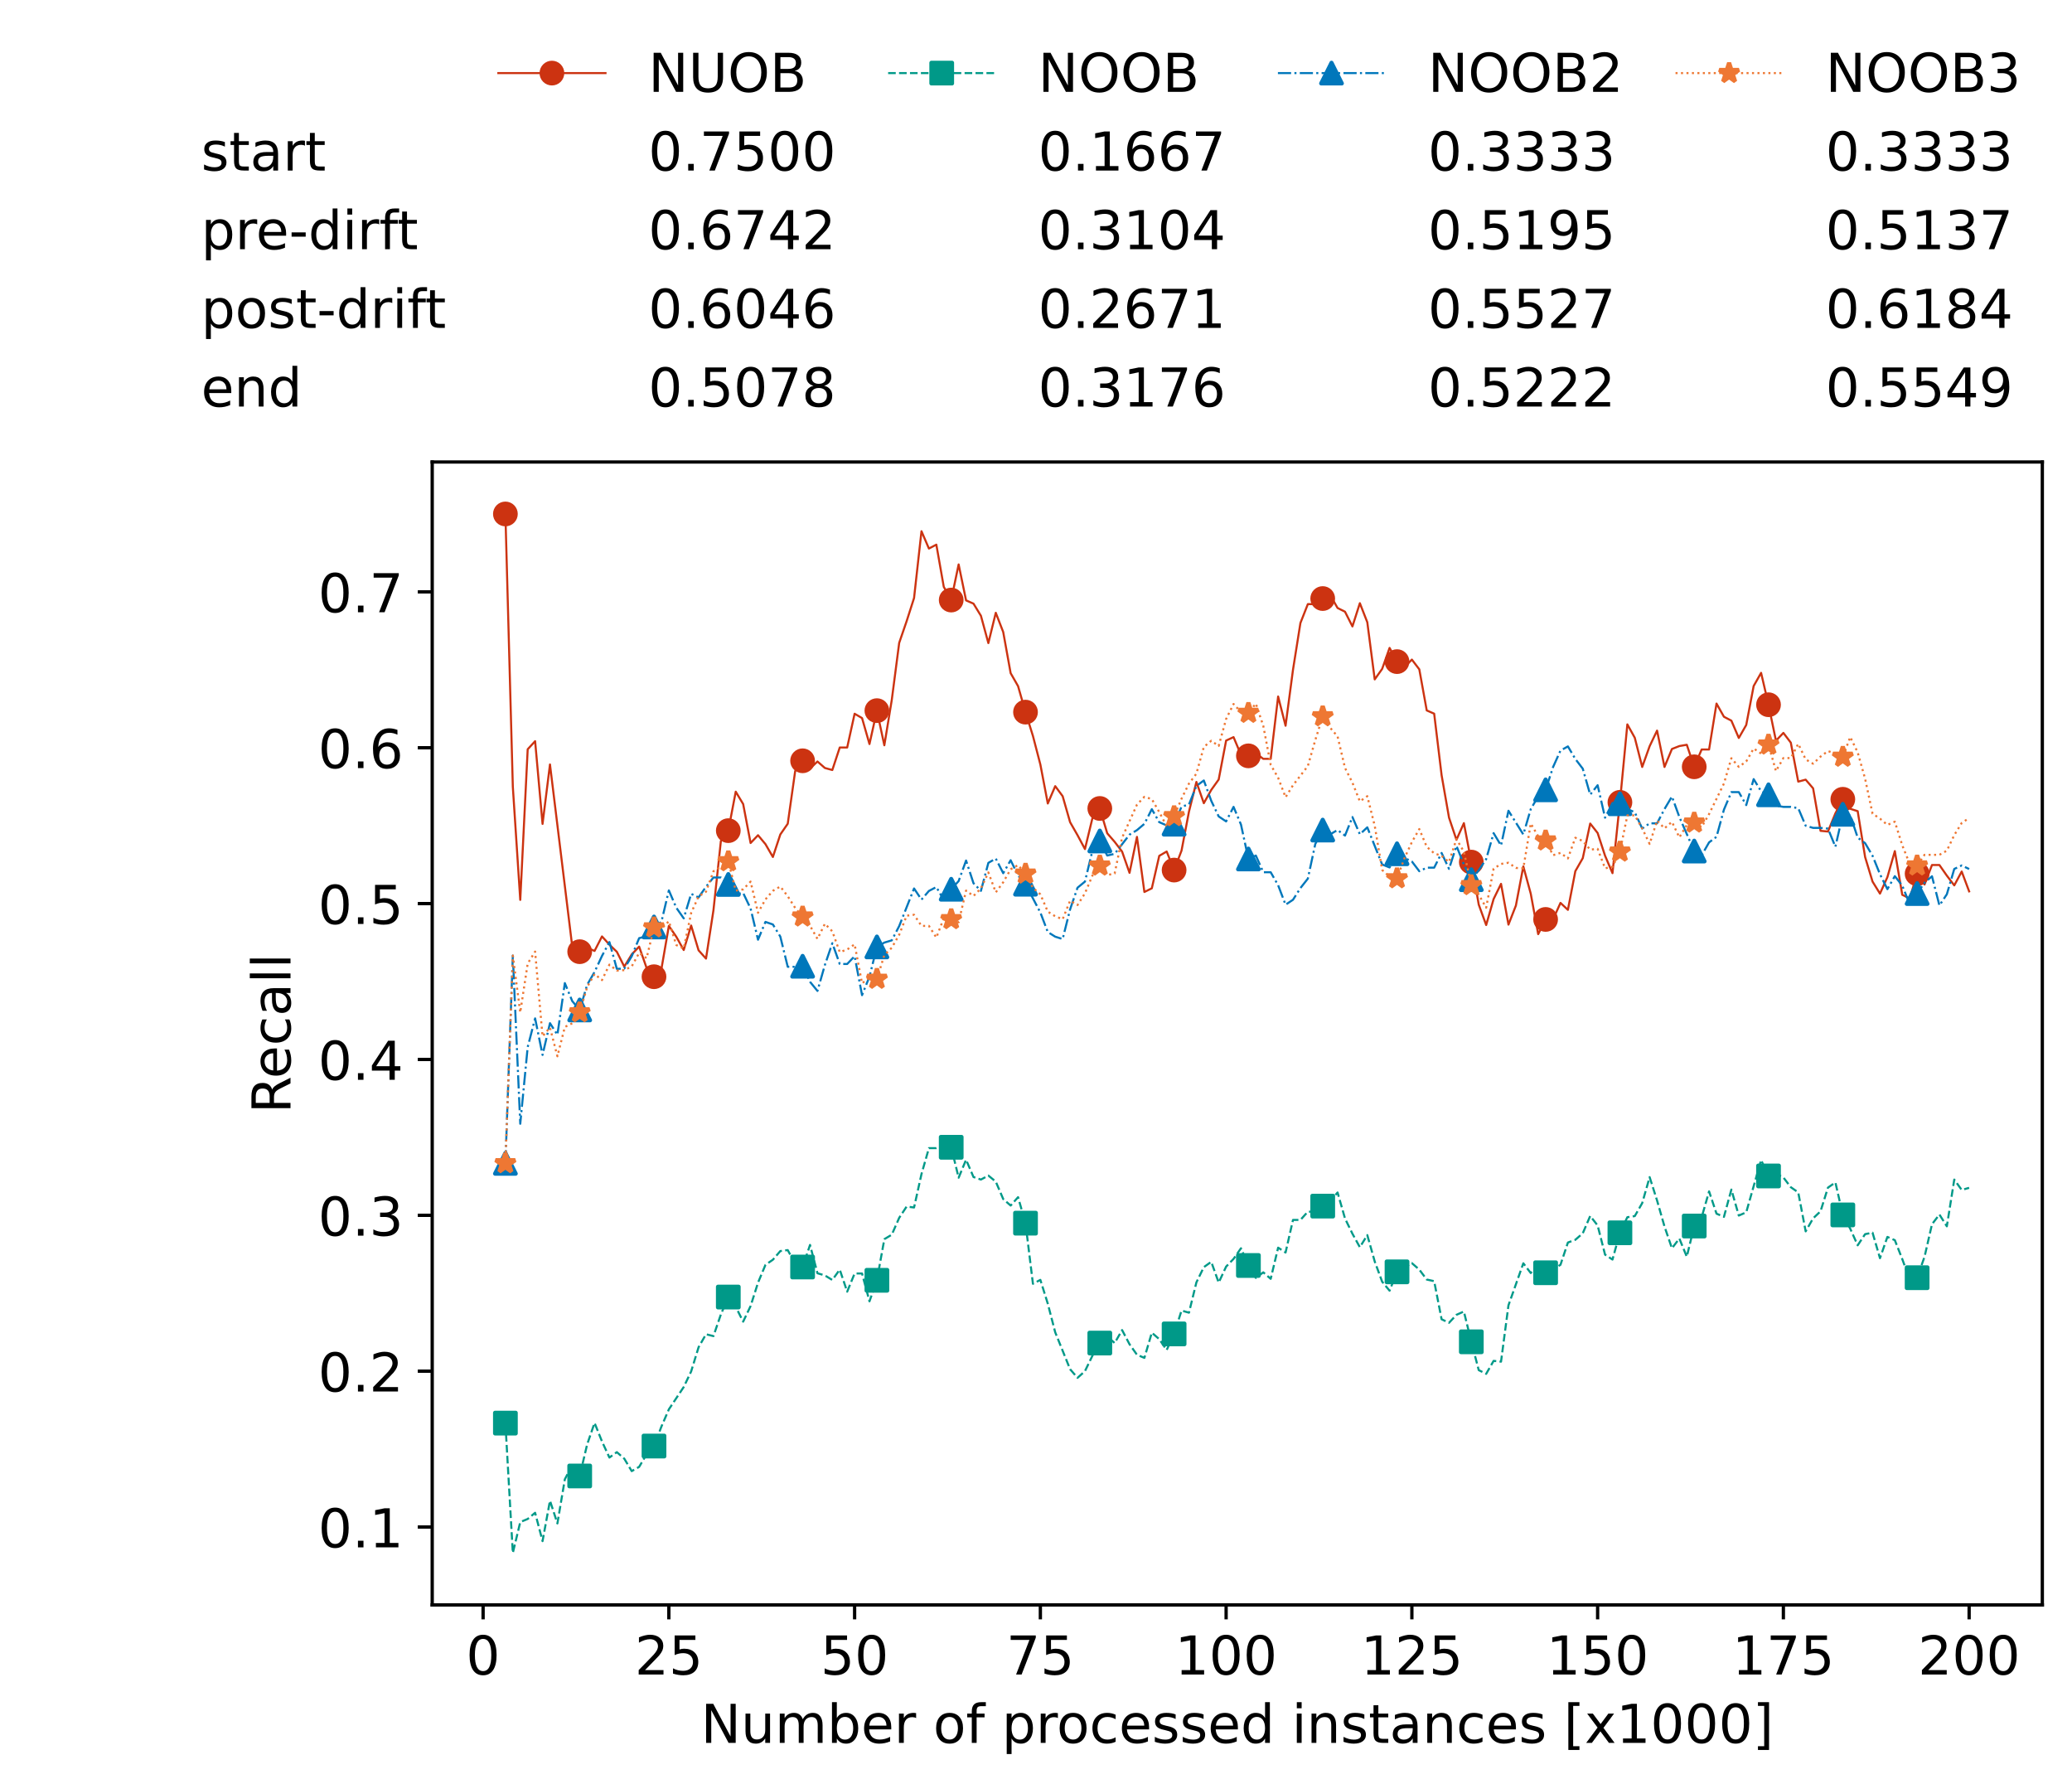 <?xml version="1.0" encoding="utf-8" standalone="no"?>
<!DOCTYPE svg PUBLIC "-//W3C//DTD SVG 1.1//EN"
  "http://www.w3.org/Graphics/SVG/1.1/DTD/svg11.dtd">
<!-- Created with matplotlib (https://matplotlib.org/) -->
<svg height="432.615pt" version="1.1" viewBox="0 0 502.65 432.615" width="502.65pt" xmlns="http://www.w3.org/2000/svg" xmlns:xlink="http://www.w3.org/1999/xlink">
 <defs>
  <style type="text/css">*{stroke-linecap:butt;stroke-linejoin:round;}</style>
 </defs>
 <g id="figure_1">
  <g id="patch_1">
   <path d="M 0 432.615 
L 502.65 432.615 
L 502.65 0 
L 0 0 
z
" style="fill:#ffffff;"/>
  </g>
  <g id="axes_1">
   <g id="patch_2">
    <path d="M 104.85 389.252 
L 495.45 389.252 
L 495.45 112.052 
L 104.85 112.052 
z
" style="fill:#ffffff;"/>
   </g>
   <g id="matplotlib.axis_1">
    <g id="xtick_1">
     <g id="line2d_1">
      <defs>
       <path d="M 0 0 
L 0 3.5 
" id="m86beb50a5a" style="stroke:#000000;stroke-width:0.8;"/>
      </defs>
      <g>
       <use style="stroke:#000000;stroke-width:0.8;" x="117.197" xlink:href="#m86beb50a5a" y="389.252"/>
      </g>
     </g>
     <g id="text_1">
      <!-- 0 -->
      <g transform="translate(113.061 406.13)scale(0.13 -0.13)">
       <defs>
        <path d="M 31.781 66.406 
Q 24.172 66.406 20.328 58.906 
Q 16.5 51.422 16.5 36.375 
Q 16.5 21.391 20.328 13.891 
Q 24.172 6.391 31.781 6.391 
Q 39.453 6.391 43.281 13.891 
Q 47.125 21.391 47.125 36.375 
Q 47.125 51.422 43.281 58.906 
Q 39.453 66.406 31.781 66.406 
z
M 31.781 74.219 
Q 44.047 74.219 50.516 64.516 
Q 56.984 54.828 56.984 36.375 
Q 56.984 17.969 50.516 8.266 
Q 44.047 -1.422 31.781 -1.422 
Q 19.531 -1.422 13.062 8.266 
Q 6.594 17.969 6.594 36.375 
Q 6.594 54.828 13.062 64.516 
Q 19.531 74.219 31.781 74.219 
z
" id="DejaVuSans-48"/>
       </defs>
       <use xlink:href="#DejaVuSans-48"/>
      </g>
     </g>
    </g>
    <g id="xtick_2">
     <g id="line2d_2">
      <g>
       <use style="stroke:#000000;stroke-width:0.8;" x="162.259" xlink:href="#m86beb50a5a" y="389.252"/>
      </g>
     </g>
     <g id="text_2">
      <!-- 25 -->
      <g transform="translate(153.988 406.13)scale(0.13 -0.13)">
       <defs>
        <path d="M 19.188 8.297 
L 53.609 8.297 
L 53.609 0 
L 7.328 0 
L 7.328 8.297 
Q 12.938 14.109 22.625 23.891 
Q 32.328 33.688 34.812 36.531 
Q 39.547 41.844 41.422 45.531 
Q 43.312 49.219 43.312 52.781 
Q 43.312 58.594 39.234 62.25 
Q 35.156 65.922 28.609 65.922 
Q 23.969 65.922 18.812 64.312 
Q 13.672 62.703 7.812 59.422 
L 7.812 69.391 
Q 13.766 71.781 18.938 73 
Q 24.125 74.219 28.422 74.219 
Q 39.75 74.219 46.484 68.547 
Q 53.219 62.891 53.219 53.422 
Q 53.219 48.922 51.531 44.891 
Q 49.859 40.875 45.406 35.406 
Q 44.188 33.984 37.641 27.219 
Q 31.109 20.453 19.188 8.297 
z
" id="DejaVuSans-50"/>
        <path d="M 10.797 72.906 
L 49.516 72.906 
L 49.516 64.594 
L 19.828 64.594 
L 19.828 46.734 
Q 21.969 47.469 24.109 47.828 
Q 26.266 48.188 28.422 48.188 
Q 40.625 48.188 47.75 41.5 
Q 54.891 34.812 54.891 23.391 
Q 54.891 11.625 47.562 5.094 
Q 40.234 -1.422 26.906 -1.422 
Q 22.312 -1.422 17.547 -0.641 
Q 12.797 0.141 7.719 1.703 
L 7.719 11.625 
Q 12.109 9.234 16.797 8.062 
Q 21.484 6.891 26.703 6.891 
Q 35.156 6.891 40.078 11.328 
Q 45.016 15.766 45.016 23.391 
Q 45.016 31 40.078 35.438 
Q 35.156 39.891 26.703 39.891 
Q 22.75 39.891 18.812 39.016 
Q 14.891 38.141 10.797 36.281 
z
" id="DejaVuSans-53"/>
       </defs>
       <use xlink:href="#DejaVuSans-50"/>
       <use x="63.623" xlink:href="#DejaVuSans-53"/>
      </g>
     </g>
    </g>
    <g id="xtick_3">
     <g id="line2d_3">
      <g>
       <use style="stroke:#000000;stroke-width:0.8;" x="207.322" xlink:href="#m86beb50a5a" y="389.252"/>
      </g>
     </g>
     <g id="text_3">
      <!-- 50 -->
      <g transform="translate(199.05 406.13)scale(0.13 -0.13)">
       <use xlink:href="#DejaVuSans-53"/>
       <use x="63.623" xlink:href="#DejaVuSans-48"/>
      </g>
     </g>
    </g>
    <g id="xtick_4">
     <g id="line2d_4">
      <g>
       <use style="stroke:#000000;stroke-width:0.8;" x="252.384" xlink:href="#m86beb50a5a" y="389.252"/>
      </g>
     </g>
     <g id="text_4">
      <!-- 75 -->
      <g transform="translate(244.113 406.13)scale(0.13 -0.13)">
       <defs>
        <path d="M 8.203 72.906 
L 55.078 72.906 
L 55.078 68.703 
L 28.609 0 
L 18.312 0 
L 43.219 64.594 
L 8.203 64.594 
z
" id="DejaVuSans-55"/>
       </defs>
       <use xlink:href="#DejaVuSans-55"/>
       <use x="63.623" xlink:href="#DejaVuSans-53"/>
      </g>
     </g>
    </g>
    <g id="xtick_5">
     <g id="line2d_5">
      <g>
       <use style="stroke:#000000;stroke-width:0.8;" x="297.446" xlink:href="#m86beb50a5a" y="389.252"/>
      </g>
     </g>
     <g id="text_5">
      <!-- 100 -->
      <g transform="translate(285.039 406.13)scale(0.13 -0.13)">
       <defs>
        <path d="M 12.406 8.297 
L 28.516 8.297 
L 28.516 63.922 
L 10.984 60.406 
L 10.984 69.391 
L 28.422 72.906 
L 38.281 72.906 
L 38.281 8.297 
L 54.391 8.297 
L 54.391 0 
L 12.406 0 
z
" id="DejaVuSans-49"/>
       </defs>
       <use xlink:href="#DejaVuSans-49"/>
       <use x="63.623" xlink:href="#DejaVuSans-48"/>
       <use x="127.246" xlink:href="#DejaVuSans-48"/>
      </g>
     </g>
    </g>
    <g id="xtick_6">
     <g id="line2d_6">
      <g>
       <use style="stroke:#000000;stroke-width:0.8;" x="342.509" xlink:href="#m86beb50a5a" y="389.252"/>
      </g>
     </g>
     <g id="text_6">
      <!-- 125 -->
      <g transform="translate(330.102 406.13)scale(0.13 -0.13)">
       <use xlink:href="#DejaVuSans-49"/>
       <use x="63.623" xlink:href="#DejaVuSans-50"/>
       <use x="127.246" xlink:href="#DejaVuSans-53"/>
      </g>
     </g>
    </g>
    <g id="xtick_7">
     <g id="line2d_7">
      <g>
       <use style="stroke:#000000;stroke-width:0.8;" x="387.571" xlink:href="#m86beb50a5a" y="389.252"/>
      </g>
     </g>
     <g id="text_7">
      <!-- 150 -->
      <g transform="translate(375.164 406.13)scale(0.13 -0.13)">
       <use xlink:href="#DejaVuSans-49"/>
       <use x="63.623" xlink:href="#DejaVuSans-53"/>
       <use x="127.246" xlink:href="#DejaVuSans-48"/>
      </g>
     </g>
    </g>
    <g id="xtick_8">
     <g id="line2d_8">
      <g>
       <use style="stroke:#000000;stroke-width:0.8;" x="432.633" xlink:href="#m86beb50a5a" y="389.252"/>
      </g>
     </g>
     <g id="text_8">
      <!-- 175 -->
      <g transform="translate(420.226 406.13)scale(0.13 -0.13)">
       <use xlink:href="#DejaVuSans-49"/>
       <use x="63.623" xlink:href="#DejaVuSans-55"/>
       <use x="127.246" xlink:href="#DejaVuSans-53"/>
      </g>
     </g>
    </g>
    <g id="xtick_9">
     <g id="line2d_9">
      <g>
       <use style="stroke:#000000;stroke-width:0.8;" x="477.695" xlink:href="#m86beb50a5a" y="389.252"/>
      </g>
     </g>
     <g id="text_9">
      <!-- 200 -->
      <g transform="translate(465.289 406.13)scale(0.13 -0.13)">
       <use xlink:href="#DejaVuSans-50"/>
       <use x="63.623" xlink:href="#DejaVuSans-48"/>
       <use x="127.246" xlink:href="#DejaVuSans-48"/>
      </g>
     </g>
    </g>
    <g id="text_10">
     <!-- Number of processed instances [x1000] -->
     <g transform="translate(170.025 422.711)scale(0.13 -0.13)">
      <defs>
       <path d="M 9.812 72.906 
L 23.094 72.906 
L 55.422 11.922 
L 55.422 72.906 
L 64.984 72.906 
L 64.984 0 
L 51.703 0 
L 19.391 60.984 
L 19.391 0 
L 9.812 0 
z
" id="DejaVuSans-78"/>
       <path d="M 8.5 21.578 
L 8.5 54.688 
L 17.484 54.688 
L 17.484 21.922 
Q 17.484 14.156 20.5 10.266 
Q 23.531 6.391 29.594 6.391 
Q 36.859 6.391 41.078 11.031 
Q 45.312 15.672 45.312 23.688 
L 45.312 54.688 
L 54.297 54.688 
L 54.297 0 
L 45.312 0 
L 45.312 8.406 
Q 42.047 3.422 37.719 1 
Q 33.406 -1.422 27.688 -1.422 
Q 18.266 -1.422 13.375 4.438 
Q 8.5 10.297 8.5 21.578 
z
M 31.109 56 
z
" id="DejaVuSans-117"/>
       <path d="M 52 44.188 
Q 55.375 50.25 60.062 53.125 
Q 64.75 56 71.094 56 
Q 79.641 56 84.281 50.016 
Q 88.922 44.047 88.922 33.016 
L 88.922 0 
L 79.891 0 
L 79.891 32.719 
Q 79.891 40.578 77.094 44.375 
Q 74.312 48.188 68.609 48.188 
Q 61.625 48.188 57.562 43.547 
Q 53.516 38.922 53.516 30.906 
L 53.516 0 
L 44.484 0 
L 44.484 32.719 
Q 44.484 40.625 41.703 44.406 
Q 38.922 48.188 33.109 48.188 
Q 26.219 48.188 22.156 43.531 
Q 18.109 38.875 18.109 30.906 
L 18.109 0 
L 9.078 0 
L 9.078 54.688 
L 18.109 54.688 
L 18.109 46.188 
Q 21.188 51.219 25.484 53.609 
Q 29.781 56 35.688 56 
Q 41.656 56 45.828 52.969 
Q 50 49.953 52 44.188 
z
" id="DejaVuSans-109"/>
       <path d="M 48.688 27.297 
Q 48.688 37.203 44.609 42.844 
Q 40.531 48.484 33.406 48.484 
Q 26.266 48.484 22.188 42.844 
Q 18.109 37.203 18.109 27.297 
Q 18.109 17.391 22.188 11.75 
Q 26.266 6.109 33.406 6.109 
Q 40.531 6.109 44.609 11.75 
Q 48.688 17.391 48.688 27.297 
z
M 18.109 46.391 
Q 20.953 51.266 25.266 53.625 
Q 29.594 56 35.594 56 
Q 45.562 56 51.781 48.094 
Q 58.016 40.188 58.016 27.297 
Q 58.016 14.406 51.781 6.484 
Q 45.562 -1.422 35.594 -1.422 
Q 29.594 -1.422 25.266 0.953 
Q 20.953 3.328 18.109 8.203 
L 18.109 0 
L 9.078 0 
L 9.078 75.984 
L 18.109 75.984 
z
" id="DejaVuSans-98"/>
       <path d="M 56.203 29.594 
L 56.203 25.203 
L 14.891 25.203 
Q 15.484 15.922 20.484 11.062 
Q 25.484 6.203 34.422 6.203 
Q 39.594 6.203 44.453 7.469 
Q 49.312 8.734 54.109 11.281 
L 54.109 2.781 
Q 49.266 0.734 44.188 -0.344 
Q 39.109 -1.422 33.891 -1.422 
Q 20.797 -1.422 13.156 6.188 
Q 5.516 13.812 5.516 26.812 
Q 5.516 40.234 12.766 48.109 
Q 20.016 56 32.328 56 
Q 43.359 56 49.781 48.891 
Q 56.203 41.797 56.203 29.594 
z
M 47.219 32.234 
Q 47.125 39.594 43.094 43.984 
Q 39.062 48.391 32.422 48.391 
Q 24.906 48.391 20.391 44.141 
Q 15.875 39.891 15.188 32.172 
z
" id="DejaVuSans-101"/>
       <path d="M 41.109 46.297 
Q 39.594 47.172 37.812 47.578 
Q 36.031 48 33.891 48 
Q 26.266 48 22.188 43.047 
Q 18.109 38.094 18.109 28.812 
L 18.109 0 
L 9.078 0 
L 9.078 54.688 
L 18.109 54.688 
L 18.109 46.188 
Q 20.953 51.172 25.484 53.578 
Q 30.031 56 36.531 56 
Q 37.453 56 38.578 55.875 
Q 39.703 55.766 41.062 55.516 
z
" id="DejaVuSans-114"/>
       <path id="DejaVuSans-32"/>
       <path d="M 30.609 48.391 
Q 23.391 48.391 19.188 42.75 
Q 14.984 37.109 14.984 27.297 
Q 14.984 17.484 19.156 11.844 
Q 23.344 6.203 30.609 6.203 
Q 37.797 6.203 41.984 11.859 
Q 46.188 17.531 46.188 27.297 
Q 46.188 37.016 41.984 42.703 
Q 37.797 48.391 30.609 48.391 
z
M 30.609 56 
Q 42.328 56 49.016 48.375 
Q 55.719 40.766 55.719 27.297 
Q 55.719 13.875 49.016 6.219 
Q 42.328 -1.422 30.609 -1.422 
Q 18.844 -1.422 12.172 6.219 
Q 5.516 13.875 5.516 27.297 
Q 5.516 40.766 12.172 48.375 
Q 18.844 56 30.609 56 
z
" id="DejaVuSans-111"/>
       <path d="M 37.109 75.984 
L 37.109 68.5 
L 28.516 68.5 
Q 23.688 68.5 21.797 66.547 
Q 19.922 64.594 19.922 59.516 
L 19.922 54.688 
L 34.719 54.688 
L 34.719 47.703 
L 19.922 47.703 
L 19.922 0 
L 10.891 0 
L 10.891 47.703 
L 2.297 47.703 
L 2.297 54.688 
L 10.891 54.688 
L 10.891 58.5 
Q 10.891 67.625 15.141 71.797 
Q 19.391 75.984 28.609 75.984 
z
" id="DejaVuSans-102"/>
       <path d="M 18.109 8.203 
L 18.109 -20.797 
L 9.078 -20.797 
L 9.078 54.688 
L 18.109 54.688 
L 18.109 46.391 
Q 20.953 51.266 25.266 53.625 
Q 29.594 56 35.594 56 
Q 45.562 56 51.781 48.094 
Q 58.016 40.188 58.016 27.297 
Q 58.016 14.406 51.781 6.484 
Q 45.562 -1.422 35.594 -1.422 
Q 29.594 -1.422 25.266 0.953 
Q 20.953 3.328 18.109 8.203 
z
M 48.688 27.297 
Q 48.688 37.203 44.609 42.844 
Q 40.531 48.484 33.406 48.484 
Q 26.266 48.484 22.188 42.844 
Q 18.109 37.203 18.109 27.297 
Q 18.109 17.391 22.188 11.75 
Q 26.266 6.109 33.406 6.109 
Q 40.531 6.109 44.609 11.75 
Q 48.688 17.391 48.688 27.297 
z
" id="DejaVuSans-112"/>
       <path d="M 48.781 52.594 
L 48.781 44.188 
Q 44.969 46.297 41.141 47.344 
Q 37.312 48.391 33.406 48.391 
Q 24.656 48.391 19.812 42.844 
Q 14.984 37.312 14.984 27.297 
Q 14.984 17.281 19.812 11.734 
Q 24.656 6.203 33.406 6.203 
Q 37.312 6.203 41.141 7.25 
Q 44.969 8.297 48.781 10.406 
L 48.781 2.094 
Q 45.016 0.344 40.984 -0.531 
Q 36.969 -1.422 32.422 -1.422 
Q 20.062 -1.422 12.781 6.344 
Q 5.516 14.109 5.516 27.297 
Q 5.516 40.672 12.859 48.328 
Q 20.219 56 33.016 56 
Q 37.156 56 41.109 55.141 
Q 45.062 54.297 48.781 52.594 
z
" id="DejaVuSans-99"/>
       <path d="M 44.281 53.078 
L 44.281 44.578 
Q 40.484 46.531 36.375 47.5 
Q 32.281 48.484 27.875 48.484 
Q 21.188 48.484 17.844 46.438 
Q 14.5 44.391 14.5 40.281 
Q 14.5 37.156 16.891 35.375 
Q 19.281 33.594 26.516 31.984 
L 29.594 31.297 
Q 39.156 29.25 43.188 25.516 
Q 47.219 21.781 47.219 15.094 
Q 47.219 7.469 41.188 3.016 
Q 35.156 -1.422 24.609 -1.422 
Q 20.219 -1.422 15.453 -0.562 
Q 10.688 0.297 5.422 2 
L 5.422 11.281 
Q 10.406 8.688 15.234 7.391 
Q 20.062 6.109 24.812 6.109 
Q 31.156 6.109 34.562 8.281 
Q 37.984 10.453 37.984 14.406 
Q 37.984 18.062 35.516 20.016 
Q 33.062 21.969 24.703 23.781 
L 21.578 24.516 
Q 13.234 26.266 9.516 29.906 
Q 5.812 33.547 5.812 39.891 
Q 5.812 47.609 11.281 51.797 
Q 16.75 56 26.812 56 
Q 31.781 56 36.172 55.266 
Q 40.578 54.547 44.281 53.078 
z
" id="DejaVuSans-115"/>
       <path d="M 45.406 46.391 
L 45.406 75.984 
L 54.391 75.984 
L 54.391 0 
L 45.406 0 
L 45.406 8.203 
Q 42.578 3.328 38.25 0.953 
Q 33.938 -1.422 27.875 -1.422 
Q 17.969 -1.422 11.734 6.484 
Q 5.516 14.406 5.516 27.297 
Q 5.516 40.188 11.734 48.094 
Q 17.969 56 27.875 56 
Q 33.938 56 38.25 53.625 
Q 42.578 51.266 45.406 46.391 
z
M 14.797 27.297 
Q 14.797 17.391 18.875 11.75 
Q 22.953 6.109 30.078 6.109 
Q 37.203 6.109 41.297 11.75 
Q 45.406 17.391 45.406 27.297 
Q 45.406 37.203 41.297 42.844 
Q 37.203 48.484 30.078 48.484 
Q 22.953 48.484 18.875 42.844 
Q 14.797 37.203 14.797 27.297 
z
" id="DejaVuSans-100"/>
       <path d="M 9.422 54.688 
L 18.406 54.688 
L 18.406 0 
L 9.422 0 
z
M 9.422 75.984 
L 18.406 75.984 
L 18.406 64.594 
L 9.422 64.594 
z
" id="DejaVuSans-105"/>
       <path d="M 54.891 33.016 
L 54.891 0 
L 45.906 0 
L 45.906 32.719 
Q 45.906 40.484 42.875 44.328 
Q 39.844 48.188 33.797 48.188 
Q 26.516 48.188 22.312 43.547 
Q 18.109 38.922 18.109 30.906 
L 18.109 0 
L 9.078 0 
L 9.078 54.688 
L 18.109 54.688 
L 18.109 46.188 
Q 21.344 51.125 25.703 53.562 
Q 30.078 56 35.797 56 
Q 45.219 56 50.047 50.172 
Q 54.891 44.344 54.891 33.016 
z
" id="DejaVuSans-110"/>
       <path d="M 18.312 70.219 
L 18.312 54.688 
L 36.812 54.688 
L 36.812 47.703 
L 18.312 47.703 
L 18.312 18.016 
Q 18.312 11.328 20.141 9.422 
Q 21.969 7.516 27.594 7.516 
L 36.812 7.516 
L 36.812 0 
L 27.594 0 
Q 17.188 0 13.234 3.875 
Q 9.281 7.766 9.281 18.016 
L 9.281 47.703 
L 2.688 47.703 
L 2.688 54.688 
L 9.281 54.688 
L 9.281 70.219 
z
" id="DejaVuSans-116"/>
       <path d="M 34.281 27.484 
Q 23.391 27.484 19.188 25 
Q 14.984 22.516 14.984 16.5 
Q 14.984 11.719 18.141 8.906 
Q 21.297 6.109 26.703 6.109 
Q 34.188 6.109 38.703 11.406 
Q 43.219 16.703 43.219 25.484 
L 43.219 27.484 
z
M 52.203 31.203 
L 52.203 0 
L 43.219 0 
L 43.219 8.297 
Q 40.141 3.328 35.547 0.953 
Q 30.953 -1.422 24.312 -1.422 
Q 15.922 -1.422 10.953 3.297 
Q 6 8.016 6 15.922 
Q 6 25.141 12.172 29.828 
Q 18.359 34.516 30.609 34.516 
L 43.219 34.516 
L 43.219 35.406 
Q 43.219 41.609 39.141 45 
Q 35.062 48.391 27.688 48.391 
Q 23 48.391 18.547 47.266 
Q 14.109 46.141 10.016 43.891 
L 10.016 52.203 
Q 14.938 54.109 19.578 55.047 
Q 24.219 56 28.609 56 
Q 40.484 56 46.344 49.844 
Q 52.203 43.703 52.203 31.203 
z
" id="DejaVuSans-97"/>
       <path d="M 8.594 75.984 
L 29.297 75.984 
L 29.297 69 
L 17.578 69 
L 17.578 -6.203 
L 29.297 -6.203 
L 29.297 -13.188 
L 8.594 -13.188 
z
" id="DejaVuSans-91"/>
       <path d="M 54.891 54.688 
L 35.109 28.078 
L 55.906 0 
L 45.312 0 
L 29.391 21.484 
L 13.484 0 
L 2.875 0 
L 24.125 28.609 
L 4.688 54.688 
L 15.281 54.688 
L 29.781 35.203 
L 44.281 54.688 
z
" id="DejaVuSans-120"/>
       <path d="M 30.422 75.984 
L 30.422 -13.188 
L 9.719 -13.188 
L 9.719 -6.203 
L 21.391 -6.203 
L 21.391 69 
L 9.719 69 
L 9.719 75.984 
z
" id="DejaVuSans-93"/>
      </defs>
      <use xlink:href="#DejaVuSans-78"/>
      <use x="74.805" xlink:href="#DejaVuSans-117"/>
      <use x="138.184" xlink:href="#DejaVuSans-109"/>
      <use x="235.596" xlink:href="#DejaVuSans-98"/>
      <use x="299.072" xlink:href="#DejaVuSans-101"/>
      <use x="360.596" xlink:href="#DejaVuSans-114"/>
      <use x="401.709" xlink:href="#DejaVuSans-32"/>
      <use x="433.496" xlink:href="#DejaVuSans-111"/>
      <use x="494.678" xlink:href="#DejaVuSans-102"/>
      <use x="529.883" xlink:href="#DejaVuSans-32"/>
      <use x="561.67" xlink:href="#DejaVuSans-112"/>
      <use x="625.146" xlink:href="#DejaVuSans-114"/>
      <use x="664.01" xlink:href="#DejaVuSans-111"/>
      <use x="725.191" xlink:href="#DejaVuSans-99"/>
      <use x="780.172" xlink:href="#DejaVuSans-101"/>
      <use x="841.695" xlink:href="#DejaVuSans-115"/>
      <use x="893.795" xlink:href="#DejaVuSans-115"/>
      <use x="945.895" xlink:href="#DejaVuSans-101"/>
      <use x="1007.418" xlink:href="#DejaVuSans-100"/>
      <use x="1070.895" xlink:href="#DejaVuSans-32"/>
      <use x="1102.682" xlink:href="#DejaVuSans-105"/>
      <use x="1130.465" xlink:href="#DejaVuSans-110"/>
      <use x="1193.844" xlink:href="#DejaVuSans-115"/>
      <use x="1245.943" xlink:href="#DejaVuSans-116"/>
      <use x="1285.152" xlink:href="#DejaVuSans-97"/>
      <use x="1346.432" xlink:href="#DejaVuSans-110"/>
      <use x="1409.811" xlink:href="#DejaVuSans-99"/>
      <use x="1464.791" xlink:href="#DejaVuSans-101"/>
      <use x="1526.314" xlink:href="#DejaVuSans-115"/>
      <use x="1578.414" xlink:href="#DejaVuSans-32"/>
      <use x="1610.201" xlink:href="#DejaVuSans-91"/>
      <use x="1649.215" xlink:href="#DejaVuSans-120"/>
      <use x="1708.395" xlink:href="#DejaVuSans-49"/>
      <use x="1772.018" xlink:href="#DejaVuSans-48"/>
      <use x="1835.641" xlink:href="#DejaVuSans-48"/>
      <use x="1899.264" xlink:href="#DejaVuSans-48"/>
      <use x="1962.887" xlink:href="#DejaVuSans-93"/>
     </g>
    </g>
   </g>
   <g id="matplotlib.axis_2">
    <g id="ytick_1">
     <g id="line2d_10">
      <defs>
       <path d="M 0 0 
L -3.5 0 
" id="m6fa6020583" style="stroke:#000000;stroke-width:0.8;"/>
      </defs>
      <g>
       <use style="stroke:#000000;stroke-width:0.8;" x="104.85" xlink:href="#m6fa6020583" y="370.352"/>
      </g>
     </g>
     <g id="text_11">
      <!-- 0.1 -->
      <g transform="translate(77.176 375.291)scale(0.13 -0.13)">
       <defs>
        <path d="M 10.688 12.406 
L 21 12.406 
L 21 0 
L 10.688 0 
z
" id="DejaVuSans-46"/>
       </defs>
       <use xlink:href="#DejaVuSans-48"/>
       <use x="63.623" xlink:href="#DejaVuSans-46"/>
       <use x="95.41" xlink:href="#DejaVuSans-49"/>
      </g>
     </g>
    </g>
    <g id="ytick_2">
     <g id="line2d_11">
      <g>
       <use style="stroke:#000000;stroke-width:0.8;" x="104.85" xlink:href="#m6fa6020583" y="332.552"/>
      </g>
     </g>
     <g id="text_12">
      <!-- 0.2 -->
      <g transform="translate(77.176 337.491)scale(0.13 -0.13)">
       <use xlink:href="#DejaVuSans-48"/>
       <use x="63.623" xlink:href="#DejaVuSans-46"/>
       <use x="95.41" xlink:href="#DejaVuSans-50"/>
      </g>
     </g>
    </g>
    <g id="ytick_3">
     <g id="line2d_12">
      <g>
       <use style="stroke:#000000;stroke-width:0.8;" x="104.85" xlink:href="#m6fa6020583" y="294.752"/>
      </g>
     </g>
     <g id="text_13">
      <!-- 0.3 -->
      <g transform="translate(77.176 299.691)scale(0.13 -0.13)">
       <defs>
        <path d="M 40.578 39.312 
Q 47.656 37.797 51.625 33 
Q 55.609 28.219 55.609 21.188 
Q 55.609 10.406 48.188 4.484 
Q 40.766 -1.422 27.094 -1.422 
Q 22.516 -1.422 17.656 -0.516 
Q 12.797 0.391 7.625 2.203 
L 7.625 11.719 
Q 11.719 9.328 16.594 8.109 
Q 21.484 6.891 26.812 6.891 
Q 36.078 6.891 40.938 10.547 
Q 45.797 14.203 45.797 21.188 
Q 45.797 27.641 41.281 31.266 
Q 36.766 34.906 28.719 34.906 
L 20.219 34.906 
L 20.219 43.016 
L 29.109 43.016 
Q 36.375 43.016 40.234 45.922 
Q 44.094 48.828 44.094 54.297 
Q 44.094 59.906 40.109 62.906 
Q 36.141 65.922 28.719 65.922 
Q 24.656 65.922 20.016 65.031 
Q 15.375 64.156 9.812 62.312 
L 9.812 71.094 
Q 15.438 72.656 20.344 73.438 
Q 25.25 74.219 29.594 74.219 
Q 40.828 74.219 47.359 69.109 
Q 53.906 64.016 53.906 55.328 
Q 53.906 49.266 50.438 45.094 
Q 46.969 40.922 40.578 39.312 
z
" id="DejaVuSans-51"/>
       </defs>
       <use xlink:href="#DejaVuSans-48"/>
       <use x="63.623" xlink:href="#DejaVuSans-46"/>
       <use x="95.41" xlink:href="#DejaVuSans-51"/>
      </g>
     </g>
    </g>
    <g id="ytick_4">
     <g id="line2d_13">
      <g>
       <use style="stroke:#000000;stroke-width:0.8;" x="104.85" xlink:href="#m6fa6020583" y="256.952"/>
      </g>
     </g>
     <g id="text_14">
      <!-- 0.4 -->
      <g transform="translate(77.176 261.891)scale(0.13 -0.13)">
       <defs>
        <path d="M 37.797 64.312 
L 12.891 25.391 
L 37.797 25.391 
z
M 35.203 72.906 
L 47.609 72.906 
L 47.609 25.391 
L 58.016 25.391 
L 58.016 17.188 
L 47.609 17.188 
L 47.609 0 
L 37.797 0 
L 37.797 17.188 
L 4.891 17.188 
L 4.891 26.703 
z
" id="DejaVuSans-52"/>
       </defs>
       <use xlink:href="#DejaVuSans-48"/>
       <use x="63.623" xlink:href="#DejaVuSans-46"/>
       <use x="95.41" xlink:href="#DejaVuSans-52"/>
      </g>
     </g>
    </g>
    <g id="ytick_5">
     <g id="line2d_14">
      <g>
       <use style="stroke:#000000;stroke-width:0.8;" x="104.85" xlink:href="#m6fa6020583" y="219.152"/>
      </g>
     </g>
     <g id="text_15">
      <!-- 0.5 -->
      <g transform="translate(77.176 224.091)scale(0.13 -0.13)">
       <use xlink:href="#DejaVuSans-48"/>
       <use x="63.623" xlink:href="#DejaVuSans-46"/>
       <use x="95.41" xlink:href="#DejaVuSans-53"/>
      </g>
     </g>
    </g>
    <g id="ytick_6">
     <g id="line2d_15">
      <g>
       <use style="stroke:#000000;stroke-width:0.8;" x="104.85" xlink:href="#m6fa6020583" y="181.352"/>
      </g>
     </g>
     <g id="text_16">
      <!-- 0.6 -->
      <g transform="translate(77.176 186.291)scale(0.13 -0.13)">
       <defs>
        <path d="M 33.016 40.375 
Q 26.375 40.375 22.484 35.828 
Q 18.609 31.297 18.609 23.391 
Q 18.609 15.531 22.484 10.953 
Q 26.375 6.391 33.016 6.391 
Q 39.656 6.391 43.531 10.953 
Q 47.406 15.531 47.406 23.391 
Q 47.406 31.297 43.531 35.828 
Q 39.656 40.375 33.016 40.375 
z
M 52.594 71.297 
L 52.594 62.312 
Q 48.875 64.062 45.094 64.984 
Q 41.312 65.922 37.594 65.922 
Q 27.828 65.922 22.672 59.328 
Q 17.531 52.734 16.797 39.406 
Q 19.672 43.656 24.016 45.922 
Q 28.375 48.188 33.594 48.188 
Q 44.578 48.188 50.953 41.516 
Q 57.328 34.859 57.328 23.391 
Q 57.328 12.156 50.688 5.359 
Q 44.047 -1.422 33.016 -1.422 
Q 20.359 -1.422 13.672 8.266 
Q 6.984 17.969 6.984 36.375 
Q 6.984 53.656 15.188 63.938 
Q 23.391 74.219 37.203 74.219 
Q 40.922 74.219 44.703 73.484 
Q 48.484 72.75 52.594 71.297 
z
" id="DejaVuSans-54"/>
       </defs>
       <use xlink:href="#DejaVuSans-48"/>
       <use x="63.623" xlink:href="#DejaVuSans-46"/>
       <use x="95.41" xlink:href="#DejaVuSans-54"/>
      </g>
     </g>
    </g>
    <g id="ytick_7">
     <g id="line2d_16">
      <g>
       <use style="stroke:#000000;stroke-width:0.8;" x="104.85" xlink:href="#m6fa6020583" y="143.552"/>
      </g>
     </g>
     <g id="text_17">
      <!-- 0.7 -->
      <g transform="translate(77.176 148.491)scale(0.13 -0.13)">
       <use xlink:href="#DejaVuSans-48"/>
       <use x="63.623" xlink:href="#DejaVuSans-46"/>
       <use x="95.41" xlink:href="#DejaVuSans-55"/>
      </g>
     </g>
    </g>
    <g id="text_18">
     <!-- Recall -->
     <g transform="translate(70.472 270.044)rotate(-90)scale(0.13 -0.13)">
      <defs>
       <path d="M 44.391 34.188 
Q 47.562 33.109 50.562 29.594 
Q 53.562 26.078 56.594 19.922 
L 66.609 0 
L 56 0 
L 46.688 18.703 
Q 43.062 26.031 39.672 28.422 
Q 36.281 30.812 30.422 30.812 
L 19.672 30.812 
L 19.672 0 
L 9.812 0 
L 9.812 72.906 
L 32.078 72.906 
Q 44.578 72.906 50.734 67.672 
Q 56.891 62.453 56.891 51.906 
Q 56.891 45.016 53.688 40.469 
Q 50.484 35.938 44.391 34.188 
z
M 19.672 64.797 
L 19.672 38.922 
L 32.078 38.922 
Q 39.203 38.922 42.844 42.219 
Q 46.484 45.516 46.484 51.906 
Q 46.484 58.297 42.844 61.547 
Q 39.203 64.797 32.078 64.797 
z
" id="DejaVuSans-82"/>
       <path d="M 9.422 75.984 
L 18.406 75.984 
L 18.406 0 
L 9.422 0 
z
" id="DejaVuSans-108"/>
      </defs>
      <use xlink:href="#DejaVuSans-82"/>
      <use x="64.982" xlink:href="#DejaVuSans-101"/>
      <use x="126.506" xlink:href="#DejaVuSans-99"/>
      <use x="181.486" xlink:href="#DejaVuSans-97"/>
      <use x="242.766" xlink:href="#DejaVuSans-108"/>
      <use x="270.549" xlink:href="#DejaVuSans-108"/>
     </g>
    </g>
   </g>
   <g id="line2d_17"/>
   <g id="line2d_18"/>
   <g id="line2d_19"/>
   <g id="line2d_20"/>
   <g id="line2d_21"/>
   <g id="line2d_22">
    <path clip-path="url(#p1e8628f1c2)" d="M 122.605 124.652 
L 124.407 190.802 
L 126.21 218.252 
L 128.012 181.727 
L 129.815 179.762 
L 131.617 199.827 
L 133.419 185.406 
L 138.827 229.62 
L 140.629 230.816 
L 142.432 229.844 
L 144.234 230.637 
L 146.037 227.117 
L 147.839 229.106 
L 149.642 230.846 
L 151.444 234.434 
L 153.247 231.485 
L 155.049 229.593 
L 156.852 234.741 
L 158.654 236.888 
L 160.457 234.998 
L 162.259 224.567 
L 164.062 227.192 
L 165.864 230.413 
L 167.667 224.473 
L 169.469 230.487 
L 171.272 232.491 
L 173.074 220.791 
L 174.877 203.991 
L 176.679 201.46 
L 178.482 192.01 
L 180.284 195.01 
L 182.087 204.46 
L 183.889 202.57 
L 185.692 204.73 
L 187.494 207.846 
L 189.297 202.386 
L 191.099 199.787 
L 192.902 187.029 
L 194.704 184.518 
L 196.507 186.408 
L 198.309 184.69 
L 200.112 186.265 
L 201.914 186.756 
L 203.717 181.296 
L 205.519 181.296 
L 207.322 173.106 
L 209.124 174.156 
L 210.927 180.456 
L 212.729 172.356 
L 214.532 180.756 
L 216.334 169.776 
L 218.137 155.916 
L 219.939 150.666 
L 221.742 145.041 
L 223.544 128.841 
L 225.347 133.041 
L 227.149 132.096 
L 228.952 142.333 
L 230.754 145.532 
L 232.557 136.892 
L 234.359 145.615 
L 236.162 146.402 
L 237.964 149.348 
L 239.767 155.971 
L 241.569 148.621 
L 243.372 153.29 
L 245.174 163.265 
L 246.976 166.415 
L 248.779 172.715 
L 250.581 178.49 
L 252.384 185.42 
L 254.186 194.87 
L 255.989 190.67 
L 257.791 193.104 
L 259.594 199.404 
L 261.396 202.554 
L 263.199 205.929 
L 265.001 198.484 
L 266.804 196.079 
L 268.606 202.102 
L 270.409 204.179 
L 272.211 206.541 
L 274.014 211.696 
L 275.816 202.972 
L 277.619 216.336 
L 279.421 215.447 
L 281.224 207.572 
L 283.026 206.522 
L 284.829 211.022 
L 286.631 206.297 
L 288.434 196.847 
L 290.236 189.647 
L 292.039 194.801 
L 293.841 191.58 
L 295.644 189.06 
L 297.446 179.61 
L 299.249 178.779 
L 301.051 183.074 
L 302.854 183.32 
L 304.656 182.697 
L 306.459 184.047 
L 308.261 184.047 
L 310.064 168.927 
L 311.866 176.014 
L 313.669 162.441 
L 315.471 151.101 
L 317.274 146.519 
L 319.076 146.519 
L 320.879 145.169 
L 322.681 144.31 
L 324.484 147.46 
L 326.286 148.36 
L 328.089 151.928 
L 329.891 146.295 
L 331.694 150.915 
L 333.496 164.775 
L 335.299 162.23 
L 337.101 157.142 
L 338.904 160.465 
L 340.706 161.815 
L 342.509 159.974 
L 344.311 162.337 
L 346.114 172.302 
L 347.916 173.089 
L 349.719 187.999 
L 351.521 198.309 
L 353.324 203.678 
L 355.126 199.639 
L 356.928 209.089 
L 358.731 219.399 
L 360.533 224.349 
L 362.336 218.049 
L 364.138 214.365 
L 365.941 224.252 
L 367.743 219.632 
L 369.546 210.133 
L 371.348 216.748 
L 373.151 226.562 
L 374.953 222.993 
L 376.756 222.993 
L 378.558 218.984 
L 380.361 220.671 
L 382.163 211.288 
L 383.966 208.138 
L 385.768 199.738 
L 387.571 202.028 
L 389.373 207.541 
L 391.176 211.77 
L 392.978 194.589 
L 394.781 175.689 
L 396.583 178.929 
L 398.386 186.016 
L 400.188 180.976 
L 401.991 177.196 
L 403.793 186.016 
L 405.596 181.654 
L 407.398 180.946 
L 409.201 180.631 
L 411.003 185.976 
L 412.806 181.776 
L 414.608 181.776 
L 416.411 170.639 
L 418.213 173.837 
L 420.016 174.782 
L 421.818 178.982 
L 423.621 175.832 
L 425.423 166.382 
L 427.226 163.191 
L 429.028 170.923 
L 430.831 179.646 
L 432.633 177.756 
L 434.436 180.119 
L 436.238 189.569 
L 438.041 189.096 
L 439.843 191.196 
L 441.646 201.505 
L 443.448 201.674 
L 445.251 197.264 
L 447.053 193.851 
L 448.856 196.161 
L 450.658 196.734 
L 452.461 207.872 
L 454.263 213.812 
L 456.066 216.733 
L 457.868 212.724 
L 459.671 206.424 
L 461.473 217.019 
L 463.276 217.919 
L 465.078 211.905 
L 466.881 214.522 
L 468.683 209.797 
L 470.485 209.797 
L 472.288 212.375 
L 474.09 214.737 
L 475.893 211.377 
L 477.695 216.188 
L 477.695 216.188 
" style="fill:none;stroke:#cc3311;stroke-linecap:square;stroke-width:0.5;"/>
    <defs>
     <path d="M 0 2.5 
C 0.663 2.5 1.299 2.237 1.768 1.768 
C 2.237 1.299 2.5 0.663 2.5 0 
C 2.5 -0.663 2.237 -1.299 1.768 -1.768 
C 1.299 -2.237 0.663 -2.5 0 -2.5 
C -0.663 -2.5 -1.299 -2.237 -1.768 -1.768 
C -2.237 -1.299 -2.5 -0.663 -2.5 0 
C -2.5 0.663 -2.237 1.299 -1.768 1.768 
C -1.299 2.237 -0.663 2.5 0 2.5 
z
" id="m24d99b71c3" style="stroke:#cc3311;"/>
    </defs>
    <g clip-path="url(#p1e8628f1c2)">
     <use style="fill:#cc3311;stroke:#cc3311;" x="122.605" xlink:href="#m24d99b71c3" y="124.652"/>
     <use style="fill:#cc3311;stroke:#cc3311;" x="140.629" xlink:href="#m24d99b71c3" y="230.816"/>
     <use style="fill:#cc3311;stroke:#cc3311;" x="158.654" xlink:href="#m24d99b71c3" y="236.888"/>
     <use style="fill:#cc3311;stroke:#cc3311;" x="176.679" xlink:href="#m24d99b71c3" y="201.46"/>
     <use style="fill:#cc3311;stroke:#cc3311;" x="194.704" xlink:href="#m24d99b71c3" y="184.518"/>
     <use style="fill:#cc3311;stroke:#cc3311;" x="212.729" xlink:href="#m24d99b71c3" y="172.356"/>
     <use style="fill:#cc3311;stroke:#cc3311;" x="230.754" xlink:href="#m24d99b71c3" y="145.532"/>
     <use style="fill:#cc3311;stroke:#cc3311;" x="248.779" xlink:href="#m24d99b71c3" y="172.715"/>
     <use style="fill:#cc3311;stroke:#cc3311;" x="266.804" xlink:href="#m24d99b71c3" y="196.079"/>
     <use style="fill:#cc3311;stroke:#cc3311;" x="284.829" xlink:href="#m24d99b71c3" y="211.022"/>
     <use style="fill:#cc3311;stroke:#cc3311;" x="302.854" xlink:href="#m24d99b71c3" y="183.32"/>
     <use style="fill:#cc3311;stroke:#cc3311;" x="320.879" xlink:href="#m24d99b71c3" y="145.169"/>
     <use style="fill:#cc3311;stroke:#cc3311;" x="338.904" xlink:href="#m24d99b71c3" y="160.465"/>
     <use style="fill:#cc3311;stroke:#cc3311;" x="356.928" xlink:href="#m24d99b71c3" y="209.089"/>
     <use style="fill:#cc3311;stroke:#cc3311;" x="374.953" xlink:href="#m24d99b71c3" y="222.993"/>
     <use style="fill:#cc3311;stroke:#cc3311;" x="392.978" xlink:href="#m24d99b71c3" y="194.589"/>
     <use style="fill:#cc3311;stroke:#cc3311;" x="411.003" xlink:href="#m24d99b71c3" y="185.976"/>
     <use style="fill:#cc3311;stroke:#cc3311;" x="429.028" xlink:href="#m24d99b71c3" y="170.923"/>
     <use style="fill:#cc3311;stroke:#cc3311;" x="447.053" xlink:href="#m24d99b71c3" y="193.851"/>
     <use style="fill:#cc3311;stroke:#cc3311;" x="465.078" xlink:href="#m24d99b71c3" y="211.905"/>
    </g>
   </g>
   <g id="line2d_23"/>
   <g id="line2d_24"/>
   <g id="line2d_25"/>
   <g id="line2d_26"/>
   <g id="line2d_27">
    <path clip-path="url(#p1e8628f1c2)" d="M 122.605 345.152 
L 124.407 376.652 
L 126.21 369.152 
L 128.012 368.402 
L 129.815 366.902 
L 131.617 373.777 
L 133.419 363.96 
L 135.222 369.484 
L 137.024 358.781 
L 138.827 355.318 
L 140.629 357.973 
L 142.432 350.342 
L 144.234 345.097 
L 146.037 349.601 
L 147.839 353.504 
L 149.642 352.195 
L 151.444 353.776 
L 153.247 356.797 
L 155.049 355.769 
L 156.852 352.718 
L 158.654 350.714 
L 160.457 345.989 
L 162.259 341.816 
L 165.864 336.399 
L 167.667 332.619 
L 169.469 326.749 
L 171.272 323.599 
L 173.074 324.049 
L 174.877 318.799 
L 176.679 314.58 
L 178.482 316.942 
L 180.284 320.542 
L 182.087 316.762 
L 183.889 311.092 
L 185.692 306.772 
L 187.494 305.526 
L 189.297 303.426 
L 191.099 303.19 
L 192.902 306.497 
L 194.704 307.291 
L 196.507 301.936 
L 198.309 308.808 
L 200.112 309.333 
L 201.914 310.438 
L 203.717 307.918 
L 205.519 313.273 
L 207.322 308.863 
L 209.124 308.863 
L 210.927 315.613 
L 212.729 310.513 
L 214.532 300.538 
L 216.334 299.458 
L 218.137 295.363 
L 219.939 292.633 
L 221.742 292.858 
L 223.544 284.758 
L 225.347 278.458 
L 227.149 278.458 
L 228.952 277.67 
L 230.754 278.252 
L 232.557 285.632 
L 234.359 281.27 
L 236.162 285.47 
L 237.964 286.084 
L 239.767 285.115 
L 241.569 286.585 
L 243.372 290.809 
L 245.174 292.384 
L 246.976 290.359 
L 248.779 296.659 
L 250.581 311.359 
L 252.384 310.414 
L 254.186 316.189 
L 255.989 323.136 
L 259.594 332.074 
L 261.396 334.174 
L 263.199 332.554 
L 265.001 328.831 
L 266.804 325.739 
L 268.606 324.077 
L 270.409 325.739 
L 272.211 322.589 
L 274.014 326.025 
L 275.816 328.569 
L 277.619 329.333 
L 279.421 323.218 
L 281.224 324.793 
L 283.026 327.418 
L 284.829 323.518 
L 286.631 317.848 
L 288.434 318.373 
L 290.236 311.023 
L 292.039 307.323 
L 293.841 306.034 
L 295.644 311.074 
L 297.446 307.197 
L 299.249 305.328 
L 301.051 302.75 
L 302.854 306.923 
L 304.656 309.935 
L 306.459 308.585 
L 308.261 310.16 
L 310.064 302.6 
L 311.866 303.781 
L 313.669 295.877 
L 315.471 295.877 
L 317.274 293.873 
L 319.076 293.873 
L 320.879 292.523 
L 322.681 291.32 
L 324.484 289.22 
L 326.286 295.52 
L 328.089 299.221 
L 329.891 302.492 
L 331.694 299.552 
L 333.496 305.949 
L 335.299 310.856 
L 337.101 313.036 
L 338.904 308.467 
L 342.509 306.35 
L 344.311 307.925 
L 346.114 310.331 
L 347.916 310.724 
L 349.719 319.964 
L 351.521 320.823 
L 353.324 318.89 
L 355.126 318.083 
L 356.928 325.433 
L 358.731 332.305 
L 360.533 333.205 
L 362.336 330.055 
L 364.138 330.249 
L 365.941 316.583 
L 369.546 306.39 
L 371.348 308.753 
L 373.151 306.572 
L 374.953 308.686 
L 376.756 307.899 
L 378.558 306.754 
L 380.361 301.354 
L 382.163 300.693 
L 383.966 299.118 
L 385.768 294.918 
L 387.571 297.209 
L 389.373 304.296 
L 391.176 305.486 
L 392.978 298.995 
L 394.781 295.215 
L 396.583 294.945 
L 398.386 291.795 
L 400.188 285.495 
L 401.991 291.165 
L 403.793 297.465 
L 405.596 302.751 
L 407.398 300.389 
L 409.201 304.799 
L 411.003 297.353 
L 412.806 295.253 
L 414.608 288.953 
L 416.411 294.353 
L 418.213 295.129 
L 420.016 288.514 
L 421.818 294.814 
L 423.621 294.026 
L 427.226 281.345 
L 429.028 285.21 
L 430.831 284.629 
L 432.633 285.574 
L 434.436 287.936 
L 436.238 289.196 
L 438.041 298.646 
L 439.843 295.496 
L 441.646 293.778 
L 443.448 288.041 
L 445.251 286.781 
L 447.053 294.656 
L 448.856 298.016 
L 450.658 302.025 
L 452.461 299.325 
L 454.263 298.965 
L 456.066 305.15 
L 457.868 299.996 
L 459.671 300.783 
L 461.473 305.365 
L 463.276 310.315 
L 465.078 309.886 
L 466.881 304.797 
L 468.683 296.922 
L 470.485 294.56 
L 472.288 297.423 
L 474.09 286.083 
L 475.893 288.603 
L 477.695 288.088 
L 477.695 288.088 
" style="fill:none;stroke:#009988;stroke-dasharray:1.85,0.8;stroke-dashoffset:0;stroke-width:0.5;"/>
    <defs>
     <path d="M -2.5 2.5 
L 2.5 2.5 
L 2.5 -2.5 
L -2.5 -2.5 
z
" id="macd115193f" style="stroke:#009988;stroke-linejoin:miter;"/>
    </defs>
    <g clip-path="url(#p1e8628f1c2)">
     <use style="fill:#009988;stroke:#009988;stroke-linejoin:miter;" x="122.605" xlink:href="#macd115193f" y="345.152"/>
     <use style="fill:#009988;stroke:#009988;stroke-linejoin:miter;" x="140.629" xlink:href="#macd115193f" y="357.973"/>
     <use style="fill:#009988;stroke:#009988;stroke-linejoin:miter;" x="158.654" xlink:href="#macd115193f" y="350.714"/>
     <use style="fill:#009988;stroke:#009988;stroke-linejoin:miter;" x="176.679" xlink:href="#macd115193f" y="314.58"/>
     <use style="fill:#009988;stroke:#009988;stroke-linejoin:miter;" x="194.704" xlink:href="#macd115193f" y="307.291"/>
     <use style="fill:#009988;stroke:#009988;stroke-linejoin:miter;" x="212.729" xlink:href="#macd115193f" y="310.513"/>
     <use style="fill:#009988;stroke:#009988;stroke-linejoin:miter;" x="230.754" xlink:href="#macd115193f" y="278.252"/>
     <use style="fill:#009988;stroke:#009988;stroke-linejoin:miter;" x="248.779" xlink:href="#macd115193f" y="296.659"/>
     <use style="fill:#009988;stroke:#009988;stroke-linejoin:miter;" x="266.804" xlink:href="#macd115193f" y="325.739"/>
     <use style="fill:#009988;stroke:#009988;stroke-linejoin:miter;" x="284.829" xlink:href="#macd115193f" y="323.518"/>
     <use style="fill:#009988;stroke:#009988;stroke-linejoin:miter;" x="302.854" xlink:href="#macd115193f" y="306.923"/>
     <use style="fill:#009988;stroke:#009988;stroke-linejoin:miter;" x="320.879" xlink:href="#macd115193f" y="292.523"/>
     <use style="fill:#009988;stroke:#009988;stroke-linejoin:miter;" x="338.904" xlink:href="#macd115193f" y="308.467"/>
     <use style="fill:#009988;stroke:#009988;stroke-linejoin:miter;" x="356.928" xlink:href="#macd115193f" y="325.433"/>
     <use style="fill:#009988;stroke:#009988;stroke-linejoin:miter;" x="374.953" xlink:href="#macd115193f" y="308.686"/>
     <use style="fill:#009988;stroke:#009988;stroke-linejoin:miter;" x="392.978" xlink:href="#macd115193f" y="298.995"/>
     <use style="fill:#009988;stroke:#009988;stroke-linejoin:miter;" x="411.003" xlink:href="#macd115193f" y="297.353"/>
     <use style="fill:#009988;stroke:#009988;stroke-linejoin:miter;" x="429.028" xlink:href="#macd115193f" y="285.21"/>
     <use style="fill:#009988;stroke:#009988;stroke-linejoin:miter;" x="447.053" xlink:href="#macd115193f" y="294.656"/>
     <use style="fill:#009988;stroke:#009988;stroke-linejoin:miter;" x="465.078" xlink:href="#macd115193f" y="309.886"/>
    </g>
   </g>
   <g id="line2d_28"/>
   <g id="line2d_29"/>
   <g id="line2d_30"/>
   <g id="line2d_31"/>
   <g id="line2d_32">
    <path clip-path="url(#p1e8628f1c2)" d="M 122.605 282.152 
L 124.407 231.752 
L 126.21 272.552 
L 128.012 253.952 
L 129.815 246.992 
L 131.617 255.852 
L 133.419 248.154 
L 135.222 250.972 
L 137.024 238.437 
L 138.827 242.808 
L 140.629 244.953 
L 142.432 238.865 
L 144.234 235.734 
L 146.037 231.849 
L 147.839 228.483 
L 149.642 234.987 
L 151.444 234.911 
L 153.247 231.935 
L 155.049 227.532 
L 156.852 227.113 
L 158.654 224.822 
L 160.457 223.562 
L 162.259 215.953 
L 164.062 220.153 
L 165.864 222.73 
L 167.667 216.79 
L 169.469 217.65 
L 171.272 215.072 
L 173.074 212.822 
L 174.877 212.822 
L 176.679 214.51 
L 178.482 216.872 
L 180.284 216.572 
L 182.087 220.352 
L 183.889 227.912 
L 185.692 223.592 
L 187.494 224.215 
L 189.297 227.155 
L 191.099 234.479 
L 192.902 234.479 
L 194.704 234.347 
L 196.507 238.127 
L 198.309 240.336 
L 200.112 234.036 
L 201.914 228.759 
L 203.717 233.799 
L 205.519 233.799 
L 207.322 231.909 
L 209.124 241.359 
L 210.927 236.859 
L 212.729 229.659 
L 214.532 228.609 
L 216.334 228.069 
L 218.137 224.604 
L 221.742 215.484 
L 223.544 218.184 
L 225.347 216.084 
L 227.149 215.139 
L 228.952 218.289 
L 230.754 215.672 
L 232.557 213.692 
L 234.359 208.707 
L 236.162 214.22 
L 237.964 216.061 
L 239.767 209.276 
L 241.569 208.226 
L 243.372 211.784 
L 245.174 208.634 
L 246.976 212.346 
L 248.779 214.446 
L 252.384 221.324 
L 254.186 226.049 
L 255.989 227.179 
L 257.791 227.752 
L 259.594 220.552 
L 261.396 215.302 
L 263.199 213.817 
L 265.001 206.372 
L 266.804 203.966 
L 268.606 207.497 
L 270.409 207.082 
L 274.014 202.428 
L 275.816 201.338 
L 277.619 199.811 
L 279.421 196.253 
L 281.224 199.403 
L 283.026 200.19 
L 284.829 199.89 
L 286.631 195.638 
L 288.434 195.113 
L 290.236 190.613 
L 292.039 189.291 
L 293.841 194.231 
L 295.644 198.011 
L 297.446 199.223 
L 299.249 195.692 
L 301.051 199.987 
L 302.854 208.333 
L 304.656 207.502 
L 306.459 211.552 
L 308.261 211.552 
L 310.064 214.702 
L 311.866 219.427 
L 313.669 218.224 
L 315.471 215.389 
L 317.274 213.098 
L 319.076 204.698 
L 320.879 201.323 
L 322.681 202.354 
L 324.484 201.304 
L 326.286 202.654 
L 328.089 198.16 
L 329.891 202.34 
L 331.694 200.66 
L 335.299 209.662 
L 337.101 210.389 
L 338.904 207.066 
L 340.706 208.078 
L 342.509 208.937 
L 344.311 211.3 
L 346.114 210.441 
L 347.916 210.441 
L 349.719 206.871 
L 351.521 210.737 
L 353.324 205.153 
L 355.126 209.676 
L 356.928 213.351 
L 358.731 211.06 
L 360.533 208.36 
L 362.336 202.06 
L 364.138 205.064 
L 365.941 196.632 
L 369.546 202.383 
L 371.348 196.24 
L 373.151 193.151 
L 374.953 191.565 
L 376.756 186.052 
L 378.558 182.043 
L 380.361 181.031 
L 382.163 184.071 
L 383.966 186.433 
L 385.768 192.733 
L 387.571 190.442 
L 389.373 198.317 
L 391.176 194.749 
L 392.978 194.94 
L 394.781 196.2 
L 396.583 197.01 
L 398.386 200.947 
L 400.188 199.687 
L 401.991 199.687 
L 403.793 196.222 
L 405.596 193.182 
L 407.398 198.144 
L 411.003 206.405 
L 412.806 207.455 
L 414.608 204.305 
L 416.411 202.955 
L 418.213 196.364 
L 420.016 192.112 
L 421.818 192.112 
L 423.621 195.262 
L 425.423 188.962 
L 427.226 191.907 
L 429.028 192.766 
L 430.831 195.383 
L 432.633 195.698 
L 434.436 195.698 
L 436.238 196.013 
L 438.041 200.266 
L 439.843 200.791 
L 441.646 200.791 
L 443.448 200.96 
L 445.251 205.37 
L 447.053 197.495 
L 448.856 197.705 
L 450.658 203.146 
L 452.461 204.496 
L 454.263 207.556 
L 456.066 212.023 
L 457.868 215.65 
L 459.671 212.5 
L 461.473 214.791 
L 463.276 219.291 
L 466.881 214.097 
L 468.683 212.522 
L 470.485 219.609 
L 472.288 216.889 
L 474.09 210.746 
L 475.893 209.906 
L 477.695 210.765 
L 477.695 210.765 
" style="fill:none;stroke:#0077bb;stroke-dasharray:3.2,0.8,0.5,0.8;stroke-dashoffset:0;stroke-width:0.5;"/>
    <defs>
     <path d="M 0 -2.5 
L -2.5 2.5 
L 2.5 2.5 
z
" id="m2d96ea22b3" style="stroke:#0077bb;stroke-linejoin:miter;"/>
    </defs>
    <g clip-path="url(#p1e8628f1c2)">
     <use style="fill:#0077bb;stroke:#0077bb;stroke-linejoin:miter;" x="122.605" xlink:href="#m2d96ea22b3" y="282.152"/>
     <use style="fill:#0077bb;stroke:#0077bb;stroke-linejoin:miter;" x="140.629" xlink:href="#m2d96ea22b3" y="244.953"/>
     <use style="fill:#0077bb;stroke:#0077bb;stroke-linejoin:miter;" x="158.654" xlink:href="#m2d96ea22b3" y="224.822"/>
     <use style="fill:#0077bb;stroke:#0077bb;stroke-linejoin:miter;" x="176.679" xlink:href="#m2d96ea22b3" y="214.51"/>
     <use style="fill:#0077bb;stroke:#0077bb;stroke-linejoin:miter;" x="194.704" xlink:href="#m2d96ea22b3" y="234.347"/>
     <use style="fill:#0077bb;stroke:#0077bb;stroke-linejoin:miter;" x="212.729" xlink:href="#m2d96ea22b3" y="229.659"/>
     <use style="fill:#0077bb;stroke:#0077bb;stroke-linejoin:miter;" x="230.754" xlink:href="#m2d96ea22b3" y="215.672"/>
     <use style="fill:#0077bb;stroke:#0077bb;stroke-linejoin:miter;" x="248.779" xlink:href="#m2d96ea22b3" y="214.446"/>
     <use style="fill:#0077bb;stroke:#0077bb;stroke-linejoin:miter;" x="266.804" xlink:href="#m2d96ea22b3" y="203.966"/>
     <use style="fill:#0077bb;stroke:#0077bb;stroke-linejoin:miter;" x="284.829" xlink:href="#m2d96ea22b3" y="199.89"/>
     <use style="fill:#0077bb;stroke:#0077bb;stroke-linejoin:miter;" x="302.854" xlink:href="#m2d96ea22b3" y="208.333"/>
     <use style="fill:#0077bb;stroke:#0077bb;stroke-linejoin:miter;" x="320.879" xlink:href="#m2d96ea22b3" y="201.323"/>
     <use style="fill:#0077bb;stroke:#0077bb;stroke-linejoin:miter;" x="338.904" xlink:href="#m2d96ea22b3" y="207.066"/>
     <use style="fill:#0077bb;stroke:#0077bb;stroke-linejoin:miter;" x="356.928" xlink:href="#m2d96ea22b3" y="213.351"/>
     <use style="fill:#0077bb;stroke:#0077bb;stroke-linejoin:miter;" x="374.953" xlink:href="#m2d96ea22b3" y="191.565"/>
     <use style="fill:#0077bb;stroke:#0077bb;stroke-linejoin:miter;" x="392.978" xlink:href="#m2d96ea22b3" y="194.94"/>
     <use style="fill:#0077bb;stroke:#0077bb;stroke-linejoin:miter;" x="411.003" xlink:href="#m2d96ea22b3" y="206.405"/>
     <use style="fill:#0077bb;stroke:#0077bb;stroke-linejoin:miter;" x="429.028" xlink:href="#m2d96ea22b3" y="192.766"/>
     <use style="fill:#0077bb;stroke:#0077bb;stroke-linejoin:miter;" x="447.053" xlink:href="#m2d96ea22b3" y="197.495"/>
     <use style="fill:#0077bb;stroke:#0077bb;stroke-linejoin:miter;" x="465.078" xlink:href="#m2d96ea22b3" y="216.714"/>
    </g>
   </g>
   <g id="line2d_33"/>
   <g id="line2d_34"/>
   <g id="line2d_35"/>
   <g id="line2d_36"/>
   <g id="line2d_37">
    <path clip-path="url(#p1e8628f1c2)" d="M 122.605 282.152 
L 124.407 231.752 
L 126.21 245.552 
L 128.012 233.702 
L 129.815 230.792 
L 131.617 251.352 
L 133.419 249.206 
L 135.222 256.188 
L 137.024 249.073 
L 138.827 248.181 
L 140.629 245.542 
L 142.432 239.405 
L 144.234 236.232 
L 146.037 237.712 
L 147.839 233.955 
L 149.642 235.392 
L 151.444 235.292 
L 153.247 234.395 
L 155.049 231.106 
L 156.852 232.398 
L 158.654 224.953 
L 160.457 225.268 
L 162.259 223.427 
L 164.062 229.202 
L 165.864 230.061 
L 167.667 221.421 
L 169.469 217.412 
L 171.272 216.266 
L 173.074 211.316 
L 174.877 210.266 
L 176.679 208.916 
L 178.482 216.004 
L 180.284 215.704 
L 182.087 213.814 
L 183.889 221.374 
L 185.692 218.134 
L 187.494 216.057 
L 189.297 215.007 
L 191.099 217.37 
L 192.902 220.205 
L 196.507 224.524 
L 198.309 227.715 
L 200.112 224.04 
L 201.914 225.881 
L 203.717 230.921 
L 205.519 230.291 
L 207.322 229.031 
L 209.124 238.481 
L 210.927 237.131 
L 212.729 237.431 
L 214.532 231.656 
L 216.334 229.856 
L 218.137 226.706 
L 219.939 222.086 
L 221.742 221.861 
L 223.544 224.561 
L 225.347 224.561 
L 227.149 227.396 
L 228.952 222.671 
L 230.754 222.962 
L 232.557 223.682 
L 234.359 215.997 
L 236.162 217.31 
L 237.964 215.469 
L 239.767 211.592 
L 241.569 216.422 
L 243.372 213.976 
L 245.174 210.826 
L 246.976 209.813 
L 248.779 211.913 
L 250.581 215.326 
L 252.384 216.901 
L 254.186 221.101 
L 255.989 222.232 
L 257.791 222.948 
L 259.594 218.448 
L 261.396 219.498 
L 263.199 216.663 
L 265.001 212.367 
L 266.804 209.962 
L 268.606 212.246 
L 270.409 211.831 
L 272.211 203.168 
L 275.816 195.161 
L 277.619 193.252 
L 279.421 193.808 
L 281.224 196.958 
L 283.026 200.371 
L 284.829 197.971 
L 286.631 193.718 
L 288.434 190.043 
L 290.236 187.643 
L 292.039 181.167 
L 293.841 179.663 
L 295.644 180.923 
L 297.446 174.381 
L 299.249 170.747 
L 301.051 172.68 
L 302.854 172.925 
L 304.656 170.64 
L 306.459 176.04 
L 308.261 185.49 
L 310.064 188.64 
L 311.866 193.365 
L 313.669 190.444 
L 317.274 185.791 
L 319.076 179.491 
L 320.879 173.754 
L 322.681 176.503 
L 324.484 178.603 
L 326.286 186.253 
L 328.089 189.821 
L 329.891 194.364 
L 331.694 193.104 
L 333.496 200.277 
L 335.299 210.999 
L 337.101 212.634 
L 338.904 213.05 
L 340.706 208.156 
L 342.509 204.229 
L 344.311 201.079 
L 346.114 205.374 
L 347.916 206.949 
L 349.719 207.579 
L 351.521 209.083 
L 353.324 203.499 
L 355.126 206.568 
L 356.928 214.705 
L 358.731 216.996 
L 360.533 220.146 
L 362.336 210.696 
L 364.138 209.533 
L 365.941 209.242 
L 367.743 210.502 
L 369.546 210.599 
L 371.348 199.732 
L 373.151 202.821 
L 374.953 203.879 
L 376.756 207.422 
L 378.558 206.85 
L 380.361 208.2 
L 382.163 203.177 
L 383.966 203.965 
L 385.768 206.065 
L 387.571 205.874 
L 389.373 210.599 
L 391.176 210.202 
L 392.978 206.575 
L 394.781 197.755 
L 396.583 197.755 
L 398.386 200.905 
L 400.188 204.685 
L 401.991 199.015 
L 403.793 200.905 
L 405.596 199.319 
L 407.398 203.099 
L 409.201 200.106 
L 411.003 199.534 
L 412.806 200.584 
L 414.608 197.434 
L 418.213 190.038 
L 420.016 183.896 
L 421.818 185.996 
L 423.621 184.683 
L 425.423 181.533 
L 427.226 182.76 
L 429.028 180.613 
L 430.831 187.01 
L 432.633 183.86 
L 434.436 183.86 
L 436.238 180.395 
L 438.041 184.175 
L 439.843 185.225 
L 441.646 183.506 
L 443.448 182.156 
L 445.251 182.786 
L 447.053 183.574 
L 448.856 178.744 
L 450.658 182.467 
L 452.461 188.879 
L 454.263 197.339 
L 456.066 198.542 
L 457.868 200.069 
L 459.671 199.282 
L 461.473 205.009 
L 463.276 209.509 
L 465.078 209.939 
L 466.881 207.322 
L 470.485 207.322 
L 472.288 206.319 
L 474.09 202.539 
L 475.893 199.599 
L 477.695 198.397 
L 477.695 198.397 
" style="fill:none;stroke:#ee7733;stroke-dasharray:0.5,0.825;stroke-dashoffset:0;stroke-width:0.5;"/>
    <defs>
     <path d="M 0 -2.5 
L -0.561 -0.773 
L -2.378 -0.773 
L -0.908 0.295 
L -1.469 2.023 
L -0 0.955 
L 1.469 2.023 
L 0.908 0.295 
L 2.378 -0.773 
L 0.561 -0.773 
z
" id="m6ea89805ab" style="stroke:#ee7733;stroke-linejoin:bevel;"/>
    </defs>
    <g clip-path="url(#p1e8628f1c2)">
     <use style="fill:#ee7733;stroke:#ee7733;stroke-linejoin:bevel;" x="122.605" xlink:href="#m6ea89805ab" y="282.152"/>
     <use style="fill:#ee7733;stroke:#ee7733;stroke-linejoin:bevel;" x="140.629" xlink:href="#m6ea89805ab" y="245.542"/>
     <use style="fill:#ee7733;stroke:#ee7733;stroke-linejoin:bevel;" x="158.654" xlink:href="#m6ea89805ab" y="224.953"/>
     <use style="fill:#ee7733;stroke:#ee7733;stroke-linejoin:bevel;" x="176.679" xlink:href="#m6ea89805ab" y="208.916"/>
     <use style="fill:#ee7733;stroke:#ee7733;stroke-linejoin:bevel;" x="194.704" xlink:href="#m6ea89805ab" y="222.319"/>
     <use style="fill:#ee7733;stroke:#ee7733;stroke-linejoin:bevel;" x="212.729" xlink:href="#m6ea89805ab" y="237.431"/>
     <use style="fill:#ee7733;stroke:#ee7733;stroke-linejoin:bevel;" x="230.754" xlink:href="#m6ea89805ab" y="222.962"/>
     <use style="fill:#ee7733;stroke:#ee7733;stroke-linejoin:bevel;" x="248.779" xlink:href="#m6ea89805ab" y="211.913"/>
     <use style="fill:#ee7733;stroke:#ee7733;stroke-linejoin:bevel;" x="266.804" xlink:href="#m6ea89805ab" y="209.962"/>
     <use style="fill:#ee7733;stroke:#ee7733;stroke-linejoin:bevel;" x="284.829" xlink:href="#m6ea89805ab" y="197.971"/>
     <use style="fill:#ee7733;stroke:#ee7733;stroke-linejoin:bevel;" x="302.854" xlink:href="#m6ea89805ab" y="172.925"/>
     <use style="fill:#ee7733;stroke:#ee7733;stroke-linejoin:bevel;" x="320.879" xlink:href="#m6ea89805ab" y="173.754"/>
     <use style="fill:#ee7733;stroke:#ee7733;stroke-linejoin:bevel;" x="338.904" xlink:href="#m6ea89805ab" y="213.05"/>
     <use style="fill:#ee7733;stroke:#ee7733;stroke-linejoin:bevel;" x="356.928" xlink:href="#m6ea89805ab" y="214.705"/>
     <use style="fill:#ee7733;stroke:#ee7733;stroke-linejoin:bevel;" x="374.953" xlink:href="#m6ea89805ab" y="203.879"/>
     <use style="fill:#ee7733;stroke:#ee7733;stroke-linejoin:bevel;" x="392.978" xlink:href="#m6ea89805ab" y="206.575"/>
     <use style="fill:#ee7733;stroke:#ee7733;stroke-linejoin:bevel;" x="411.003" xlink:href="#m6ea89805ab" y="199.534"/>
     <use style="fill:#ee7733;stroke:#ee7733;stroke-linejoin:bevel;" x="429.028" xlink:href="#m6ea89805ab" y="180.613"/>
     <use style="fill:#ee7733;stroke:#ee7733;stroke-linejoin:bevel;" x="447.053" xlink:href="#m6ea89805ab" y="183.574"/>
     <use style="fill:#ee7733;stroke:#ee7733;stroke-linejoin:bevel;" x="465.078" xlink:href="#m6ea89805ab" y="209.939"/>
    </g>
   </g>
   <g id="line2d_38"/>
   <g id="line2d_39"/>
   <g id="line2d_40"/>
   <g id="line2d_41"/>
   <g id="patch_3">
    <path d="M 104.85 389.252 
L 104.85 112.052 
" style="fill:none;stroke:#000000;stroke-linecap:square;stroke-linejoin:miter;stroke-width:0.8;"/>
   </g>
   <g id="patch_4">
    <path d="M 495.45 389.252 
L 495.45 112.052 
" style="fill:none;stroke:#000000;stroke-linecap:square;stroke-linejoin:miter;stroke-width:0.8;"/>
   </g>
   <g id="patch_5">
    <path d="M 104.85 389.252 
L 495.45 389.252 
" style="fill:none;stroke:#000000;stroke-linecap:square;stroke-linejoin:miter;stroke-width:0.8;"/>
   </g>
   <g id="patch_6">
    <path d="M 104.85 112.052 
L 495.45 112.052 
" style="fill:none;stroke:#000000;stroke-linecap:square;stroke-linejoin:miter;stroke-width:0.8;"/>
   </g>
   <g id="legend_1">
    <g id="line2d_42"/>
    <g id="line2d_43"/>
    <g id="text_19">
     <!--   -->
     <g transform="translate(48.8 22.278)scale(0.13 -0.13)">
      <use xlink:href="#DejaVuSans-32"/>
     </g>
    </g>
    <g id="line2d_44"/>
    <g id="line2d_45"/>
    <g id="text_20">
     <!-- start -->
     <g transform="translate(48.8 41.36)scale(0.13 -0.13)">
      <use xlink:href="#DejaVuSans-115"/>
      <use x="52.1" xlink:href="#DejaVuSans-116"/>
      <use x="91.309" xlink:href="#DejaVuSans-97"/>
      <use x="152.588" xlink:href="#DejaVuSans-114"/>
      <use x="193.701" xlink:href="#DejaVuSans-116"/>
     </g>
    </g>
    <g id="line2d_46"/>
    <g id="line2d_47"/>
    <g id="text_21">
     <!-- pre-dirft -->
     <g transform="translate(48.8 60.441)scale(0.13 -0.13)">
      <defs>
       <path d="M 4.891 31.391 
L 31.203 31.391 
L 31.203 23.391 
L 4.891 23.391 
z
" id="DejaVuSans-45"/>
      </defs>
      <use xlink:href="#DejaVuSans-112"/>
      <use x="63.477" xlink:href="#DejaVuSans-114"/>
      <use x="102.34" xlink:href="#DejaVuSans-101"/>
      <use x="163.863" xlink:href="#DejaVuSans-45"/>
      <use x="199.947" xlink:href="#DejaVuSans-100"/>
      <use x="263.424" xlink:href="#DejaVuSans-105"/>
      <use x="291.207" xlink:href="#DejaVuSans-114"/>
      <use x="332.32" xlink:href="#DejaVuSans-102"/>
      <use x="365.775" xlink:href="#DejaVuSans-116"/>
     </g>
    </g>
    <g id="line2d_48"/>
    <g id="line2d_49"/>
    <g id="text_22">
     <!-- post-drift -->
     <g transform="translate(48.8 79.523)scale(0.13 -0.13)">
      <use xlink:href="#DejaVuSans-112"/>
      <use x="63.477" xlink:href="#DejaVuSans-111"/>
      <use x="124.658" xlink:href="#DejaVuSans-115"/>
      <use x="176.758" xlink:href="#DejaVuSans-116"/>
      <use x="215.967" xlink:href="#DejaVuSans-45"/>
      <use x="252.051" xlink:href="#DejaVuSans-100"/>
      <use x="315.527" xlink:href="#DejaVuSans-114"/>
      <use x="356.641" xlink:href="#DejaVuSans-105"/>
      <use x="384.424" xlink:href="#DejaVuSans-102"/>
      <use x="417.879" xlink:href="#DejaVuSans-116"/>
     </g>
    </g>
    <g id="line2d_50"/>
    <g id="line2d_51"/>
    <g id="text_23">
     <!-- end -->
     <g transform="translate(48.8 98.604)scale(0.13 -0.13)">
      <use xlink:href="#DejaVuSans-101"/>
      <use x="61.523" xlink:href="#DejaVuSans-110"/>
      <use x="124.902" xlink:href="#DejaVuSans-100"/>
     </g>
    </g>
    <g id="line2d_52">
     <path d="M 120.892 17.728 
L 146.892 17.728 
" style="fill:none;stroke:#cc3311;stroke-linecap:square;stroke-width:0.5;"/>
    </g>
    <g id="line2d_53">
     <g>
      <use style="fill:#cc3311;stroke:#cc3311;" x="133.892" xlink:href="#m24d99b71c3" y="17.728"/>
     </g>
    </g>
    <g id="text_24">
     <!-- NUOB -->
     <g transform="translate(157.292 22.278)scale(0.13 -0.13)">
      <defs>
       <path d="M 8.688 72.906 
L 18.609 72.906 
L 18.609 28.609 
Q 18.609 16.891 22.844 11.734 
Q 27.094 6.594 36.625 6.594 
Q 46.094 6.594 50.344 11.734 
Q 54.594 16.891 54.594 28.609 
L 54.594 72.906 
L 64.5 72.906 
L 64.5 27.391 
Q 64.5 13.141 57.438 5.859 
Q 50.391 -1.422 36.625 -1.422 
Q 22.797 -1.422 15.734 5.859 
Q 8.688 13.141 8.688 27.391 
z
" id="DejaVuSans-85"/>
       <path d="M 39.406 66.219 
Q 28.656 66.219 22.328 58.203 
Q 16.016 50.203 16.016 36.375 
Q 16.016 22.609 22.328 14.594 
Q 28.656 6.594 39.406 6.594 
Q 50.141 6.594 56.422 14.594 
Q 62.703 22.609 62.703 36.375 
Q 62.703 50.203 56.422 58.203 
Q 50.141 66.219 39.406 66.219 
z
M 39.406 74.219 
Q 54.734 74.219 63.906 63.938 
Q 73.094 53.656 73.094 36.375 
Q 73.094 19.141 63.906 8.859 
Q 54.734 -1.422 39.406 -1.422 
Q 24.031 -1.422 14.812 8.828 
Q 5.609 19.094 5.609 36.375 
Q 5.609 53.656 14.812 63.938 
Q 24.031 74.219 39.406 74.219 
z
" id="DejaVuSans-79"/>
       <path d="M 19.672 34.812 
L 19.672 8.109 
L 35.5 8.109 
Q 43.453 8.109 47.281 11.406 
Q 51.125 14.703 51.125 21.484 
Q 51.125 28.328 47.281 31.562 
Q 43.453 34.812 35.5 34.812 
z
M 19.672 64.797 
L 19.672 42.828 
L 34.281 42.828 
Q 41.5 42.828 45.031 45.531 
Q 48.578 48.25 48.578 53.812 
Q 48.578 59.328 45.031 62.062 
Q 41.5 64.797 34.281 64.797 
z
M 9.812 72.906 
L 35.016 72.906 
Q 46.297 72.906 52.391 68.219 
Q 58.5 63.531 58.5 54.891 
Q 58.5 48.188 55.375 44.234 
Q 52.25 40.281 46.188 39.312 
Q 53.469 37.75 57.5 32.781 
Q 61.531 27.828 61.531 20.406 
Q 61.531 10.641 54.891 5.312 
Q 48.25 0 35.984 0 
L 9.812 0 
z
" id="DejaVuSans-66"/>
      </defs>
      <use xlink:href="#DejaVuSans-78"/>
      <use x="74.805" xlink:href="#DejaVuSans-85"/>
      <use x="147.998" xlink:href="#DejaVuSans-79"/>
      <use x="226.709" xlink:href="#DejaVuSans-66"/>
     </g>
    </g>
    <g id="line2d_54"/>
    <g id="line2d_55"/>
    <g id="text_25">
     <!-- 0.7500 -->
     <g transform="translate(157.292 41.36)scale(0.13 -0.13)">
      <use xlink:href="#DejaVuSans-48"/>
      <use x="63.623" xlink:href="#DejaVuSans-46"/>
      <use x="95.41" xlink:href="#DejaVuSans-55"/>
      <use x="159.033" xlink:href="#DejaVuSans-53"/>
      <use x="222.656" xlink:href="#DejaVuSans-48"/>
      <use x="286.279" xlink:href="#DejaVuSans-48"/>
     </g>
    </g>
    <g id="line2d_56"/>
    <g id="line2d_57"/>
    <g id="text_26">
     <!-- 0.6742 -->
     <g transform="translate(157.292 60.441)scale(0.13 -0.13)">
      <use xlink:href="#DejaVuSans-48"/>
      <use x="63.623" xlink:href="#DejaVuSans-46"/>
      <use x="95.41" xlink:href="#DejaVuSans-54"/>
      <use x="159.033" xlink:href="#DejaVuSans-55"/>
      <use x="222.656" xlink:href="#DejaVuSans-52"/>
      <use x="286.279" xlink:href="#DejaVuSans-50"/>
     </g>
    </g>
    <g id="line2d_58"/>
    <g id="line2d_59"/>
    <g id="text_27">
     <!-- 0.6046 -->
     <g transform="translate(157.292 79.523)scale(0.13 -0.13)">
      <use xlink:href="#DejaVuSans-48"/>
      <use x="63.623" xlink:href="#DejaVuSans-46"/>
      <use x="95.41" xlink:href="#DejaVuSans-54"/>
      <use x="159.033" xlink:href="#DejaVuSans-48"/>
      <use x="222.656" xlink:href="#DejaVuSans-52"/>
      <use x="286.279" xlink:href="#DejaVuSans-54"/>
     </g>
    </g>
    <g id="line2d_60"/>
    <g id="line2d_61"/>
    <g id="text_28">
     <!-- 0.5078 -->
     <g transform="translate(157.292 98.604)scale(0.13 -0.13)">
      <defs>
       <path d="M 31.781 34.625 
Q 24.75 34.625 20.719 30.859 
Q 16.703 27.094 16.703 20.516 
Q 16.703 13.922 20.719 10.156 
Q 24.75 6.391 31.781 6.391 
Q 38.812 6.391 42.859 10.172 
Q 46.922 13.969 46.922 20.516 
Q 46.922 27.094 42.891 30.859 
Q 38.875 34.625 31.781 34.625 
z
M 21.922 38.812 
Q 15.578 40.375 12.031 44.719 
Q 8.5 49.078 8.5 55.328 
Q 8.5 64.062 14.719 69.141 
Q 20.953 74.219 31.781 74.219 
Q 42.672 74.219 48.875 69.141 
Q 55.078 64.062 55.078 55.328 
Q 55.078 49.078 51.531 44.719 
Q 48 40.375 41.703 38.812 
Q 48.828 37.156 52.797 32.312 
Q 56.781 27.484 56.781 20.516 
Q 56.781 9.906 50.312 4.234 
Q 43.844 -1.422 31.781 -1.422 
Q 19.734 -1.422 13.25 4.234 
Q 6.781 9.906 6.781 20.516 
Q 6.781 27.484 10.781 32.312 
Q 14.797 37.156 21.922 38.812 
z
M 18.312 54.391 
Q 18.312 48.734 21.844 45.562 
Q 25.391 42.391 31.781 42.391 
Q 38.141 42.391 41.719 45.562 
Q 45.312 48.734 45.312 54.391 
Q 45.312 60.062 41.719 63.234 
Q 38.141 66.406 31.781 66.406 
Q 25.391 66.406 21.844 63.234 
Q 18.312 60.062 18.312 54.391 
z
" id="DejaVuSans-56"/>
      </defs>
      <use xlink:href="#DejaVuSans-48"/>
      <use x="63.623" xlink:href="#DejaVuSans-46"/>
      <use x="95.41" xlink:href="#DejaVuSans-53"/>
      <use x="159.033" xlink:href="#DejaVuSans-48"/>
      <use x="222.656" xlink:href="#DejaVuSans-55"/>
      <use x="286.279" xlink:href="#DejaVuSans-56"/>
     </g>
    </g>
    <g id="line2d_62">
     <path d="M 215.452 17.728 
L 241.452 17.728 
" style="fill:none;stroke:#009988;stroke-dasharray:1.85,0.8;stroke-dashoffset:0;stroke-width:0.5;"/>
    </g>
    <g id="line2d_63">
     <g>
      <use style="fill:#009988;stroke:#009988;stroke-linejoin:miter;" x="228.452" xlink:href="#macd115193f" y="17.728"/>
     </g>
    </g>
    <g id="text_29">
     <!-- NOOB -->
     <g transform="translate(251.852 22.278)scale(0.13 -0.13)">
      <use xlink:href="#DejaVuSans-78"/>
      <use x="74.805" xlink:href="#DejaVuSans-79"/>
      <use x="153.516" xlink:href="#DejaVuSans-79"/>
      <use x="232.227" xlink:href="#DejaVuSans-66"/>
     </g>
    </g>
    <g id="line2d_64"/>
    <g id="line2d_65"/>
    <g id="text_30">
     <!-- 0.1667 -->
     <g transform="translate(251.852 41.36)scale(0.13 -0.13)">
      <use xlink:href="#DejaVuSans-48"/>
      <use x="63.623" xlink:href="#DejaVuSans-46"/>
      <use x="95.41" xlink:href="#DejaVuSans-49"/>
      <use x="159.033" xlink:href="#DejaVuSans-54"/>
      <use x="222.656" xlink:href="#DejaVuSans-54"/>
      <use x="286.279" xlink:href="#DejaVuSans-55"/>
     </g>
    </g>
    <g id="line2d_66"/>
    <g id="line2d_67"/>
    <g id="text_31">
     <!-- 0.3104 -->
     <g transform="translate(251.852 60.441)scale(0.13 -0.13)">
      <use xlink:href="#DejaVuSans-48"/>
      <use x="63.623" xlink:href="#DejaVuSans-46"/>
      <use x="95.41" xlink:href="#DejaVuSans-51"/>
      <use x="159.033" xlink:href="#DejaVuSans-49"/>
      <use x="222.656" xlink:href="#DejaVuSans-48"/>
      <use x="286.279" xlink:href="#DejaVuSans-52"/>
     </g>
    </g>
    <g id="line2d_68"/>
    <g id="line2d_69"/>
    <g id="text_32">
     <!-- 0.2671 -->
     <g transform="translate(251.852 79.523)scale(0.13 -0.13)">
      <use xlink:href="#DejaVuSans-48"/>
      <use x="63.623" xlink:href="#DejaVuSans-46"/>
      <use x="95.41" xlink:href="#DejaVuSans-50"/>
      <use x="159.033" xlink:href="#DejaVuSans-54"/>
      <use x="222.656" xlink:href="#DejaVuSans-55"/>
      <use x="286.279" xlink:href="#DejaVuSans-49"/>
     </g>
    </g>
    <g id="line2d_70"/>
    <g id="line2d_71"/>
    <g id="text_33">
     <!-- 0.3176 -->
     <g transform="translate(251.852 98.604)scale(0.13 -0.13)">
      <use xlink:href="#DejaVuSans-48"/>
      <use x="63.623" xlink:href="#DejaVuSans-46"/>
      <use x="95.41" xlink:href="#DejaVuSans-51"/>
      <use x="159.033" xlink:href="#DejaVuSans-49"/>
      <use x="222.656" xlink:href="#DejaVuSans-55"/>
      <use x="286.279" xlink:href="#DejaVuSans-54"/>
     </g>
    </g>
    <g id="line2d_72">
     <path d="M 310.012 17.728 
L 336.012 17.728 
" style="fill:none;stroke:#0077bb;stroke-dasharray:3.2,0.8,0.5,0.8;stroke-dashoffset:0;stroke-width:0.5;"/>
    </g>
    <g id="line2d_73">
     <g>
      <use style="fill:#0077bb;stroke:#0077bb;stroke-linejoin:miter;" x="323.012" xlink:href="#m2d96ea22b3" y="17.728"/>
     </g>
    </g>
    <g id="text_34">
     <!-- NOOB2 -->
     <g transform="translate(346.412 22.278)scale(0.13 -0.13)">
      <use xlink:href="#DejaVuSans-78"/>
      <use x="74.805" xlink:href="#DejaVuSans-79"/>
      <use x="153.516" xlink:href="#DejaVuSans-79"/>
      <use x="232.227" xlink:href="#DejaVuSans-66"/>
      <use x="300.83" xlink:href="#DejaVuSans-50"/>
     </g>
    </g>
    <g id="line2d_74"/>
    <g id="line2d_75"/>
    <g id="text_35">
     <!-- 0.3333 -->
     <g transform="translate(346.412 41.36)scale(0.13 -0.13)">
      <use xlink:href="#DejaVuSans-48"/>
      <use x="63.623" xlink:href="#DejaVuSans-46"/>
      <use x="95.41" xlink:href="#DejaVuSans-51"/>
      <use x="159.033" xlink:href="#DejaVuSans-51"/>
      <use x="222.656" xlink:href="#DejaVuSans-51"/>
      <use x="286.279" xlink:href="#DejaVuSans-51"/>
     </g>
    </g>
    <g id="line2d_76"/>
    <g id="line2d_77"/>
    <g id="text_36">
     <!-- 0.5195 -->
     <g transform="translate(346.412 60.441)scale(0.13 -0.13)">
      <defs>
       <path d="M 10.984 1.516 
L 10.984 10.5 
Q 14.703 8.734 18.5 7.812 
Q 22.312 6.891 25.984 6.891 
Q 35.75 6.891 40.891 13.453 
Q 46.047 20.016 46.781 33.406 
Q 43.953 29.203 39.594 26.953 
Q 35.25 24.703 29.984 24.703 
Q 19.047 24.703 12.672 31.312 
Q 6.297 37.938 6.297 49.422 
Q 6.297 60.641 12.938 67.422 
Q 19.578 74.219 30.609 74.219 
Q 43.266 74.219 49.922 64.516 
Q 56.594 54.828 56.594 36.375 
Q 56.594 19.141 48.406 8.859 
Q 40.234 -1.422 26.422 -1.422 
Q 22.703 -1.422 18.891 -0.688 
Q 15.094 0.047 10.984 1.516 
z
M 30.609 32.422 
Q 37.25 32.422 41.125 36.953 
Q 45.016 41.5 45.016 49.422 
Q 45.016 57.281 41.125 61.844 
Q 37.25 66.406 30.609 66.406 
Q 23.969 66.406 20.094 61.844 
Q 16.219 57.281 16.219 49.422 
Q 16.219 41.5 20.094 36.953 
Q 23.969 32.422 30.609 32.422 
z
" id="DejaVuSans-57"/>
      </defs>
      <use xlink:href="#DejaVuSans-48"/>
      <use x="63.623" xlink:href="#DejaVuSans-46"/>
      <use x="95.41" xlink:href="#DejaVuSans-53"/>
      <use x="159.033" xlink:href="#DejaVuSans-49"/>
      <use x="222.656" xlink:href="#DejaVuSans-57"/>
      <use x="286.279" xlink:href="#DejaVuSans-53"/>
     </g>
    </g>
    <g id="line2d_78"/>
    <g id="line2d_79"/>
    <g id="text_37">
     <!-- 0.5527 -->
     <g transform="translate(346.412 79.523)scale(0.13 -0.13)">
      <use xlink:href="#DejaVuSans-48"/>
      <use x="63.623" xlink:href="#DejaVuSans-46"/>
      <use x="95.41" xlink:href="#DejaVuSans-53"/>
      <use x="159.033" xlink:href="#DejaVuSans-53"/>
      <use x="222.656" xlink:href="#DejaVuSans-50"/>
      <use x="286.279" xlink:href="#DejaVuSans-55"/>
     </g>
    </g>
    <g id="line2d_80"/>
    <g id="line2d_81"/>
    <g id="text_38">
     <!-- 0.5222 -->
     <g transform="translate(346.412 98.604)scale(0.13 -0.13)">
      <use xlink:href="#DejaVuSans-48"/>
      <use x="63.623" xlink:href="#DejaVuSans-46"/>
      <use x="95.41" xlink:href="#DejaVuSans-53"/>
      <use x="159.033" xlink:href="#DejaVuSans-50"/>
      <use x="222.656" xlink:href="#DejaVuSans-50"/>
      <use x="286.279" xlink:href="#DejaVuSans-50"/>
     </g>
    </g>
    <g id="line2d_82">
     <path d="M 406.467 17.728 
L 432.467 17.728 
" style="fill:none;stroke:#ee7733;stroke-dasharray:0.5,0.825;stroke-dashoffset:0;stroke-width:0.5;"/>
    </g>
    <g id="line2d_83">
     <g>
      <use style="fill:#ee7733;stroke:#ee7733;stroke-linejoin:bevel;" x="419.467" xlink:href="#m6ea89805ab" y="17.728"/>
     </g>
    </g>
    <g id="text_39">
     <!-- NOOB3 -->
     <g transform="translate(442.867 22.278)scale(0.13 -0.13)">
      <use xlink:href="#DejaVuSans-78"/>
      <use x="74.805" xlink:href="#DejaVuSans-79"/>
      <use x="153.516" xlink:href="#DejaVuSans-79"/>
      <use x="232.227" xlink:href="#DejaVuSans-66"/>
      <use x="300.83" xlink:href="#DejaVuSans-51"/>
     </g>
    </g>
    <g id="line2d_84"/>
    <g id="line2d_85"/>
    <g id="text_40">
     <!-- 0.3333 -->
     <g transform="translate(442.867 41.36)scale(0.13 -0.13)">
      <use xlink:href="#DejaVuSans-48"/>
      <use x="63.623" xlink:href="#DejaVuSans-46"/>
      <use x="95.41" xlink:href="#DejaVuSans-51"/>
      <use x="159.033" xlink:href="#DejaVuSans-51"/>
      <use x="222.656" xlink:href="#DejaVuSans-51"/>
      <use x="286.279" xlink:href="#DejaVuSans-51"/>
     </g>
    </g>
    <g id="line2d_86"/>
    <g id="line2d_87"/>
    <g id="text_41">
     <!-- 0.5137 -->
     <g transform="translate(442.867 60.441)scale(0.13 -0.13)">
      <use xlink:href="#DejaVuSans-48"/>
      <use x="63.623" xlink:href="#DejaVuSans-46"/>
      <use x="95.41" xlink:href="#DejaVuSans-53"/>
      <use x="159.033" xlink:href="#DejaVuSans-49"/>
      <use x="222.656" xlink:href="#DejaVuSans-51"/>
      <use x="286.279" xlink:href="#DejaVuSans-55"/>
     </g>
    </g>
    <g id="line2d_88"/>
    <g id="line2d_89"/>
    <g id="text_42">
     <!-- 0.6184 -->
     <g transform="translate(442.867 79.523)scale(0.13 -0.13)">
      <use xlink:href="#DejaVuSans-48"/>
      <use x="63.623" xlink:href="#DejaVuSans-46"/>
      <use x="95.41" xlink:href="#DejaVuSans-54"/>
      <use x="159.033" xlink:href="#DejaVuSans-49"/>
      <use x="222.656" xlink:href="#DejaVuSans-56"/>
      <use x="286.279" xlink:href="#DejaVuSans-52"/>
     </g>
    </g>
    <g id="line2d_90"/>
    <g id="line2d_91"/>
    <g id="text_43">
     <!-- 0.5549 -->
     <g transform="translate(442.867 98.604)scale(0.13 -0.13)">
      <use xlink:href="#DejaVuSans-48"/>
      <use x="63.623" xlink:href="#DejaVuSans-46"/>
      <use x="95.41" xlink:href="#DejaVuSans-53"/>
      <use x="159.033" xlink:href="#DejaVuSans-53"/>
      <use x="222.656" xlink:href="#DejaVuSans-52"/>
      <use x="286.279" xlink:href="#DejaVuSans-57"/>
     </g>
    </g>
   </g>
  </g>
 </g>
 <defs>
  <clipPath id="p1e8628f1c2">
   <rect height="277.2" width="390.6" x="104.85" y="112.052"/>
  </clipPath>
 </defs>
</svg>
